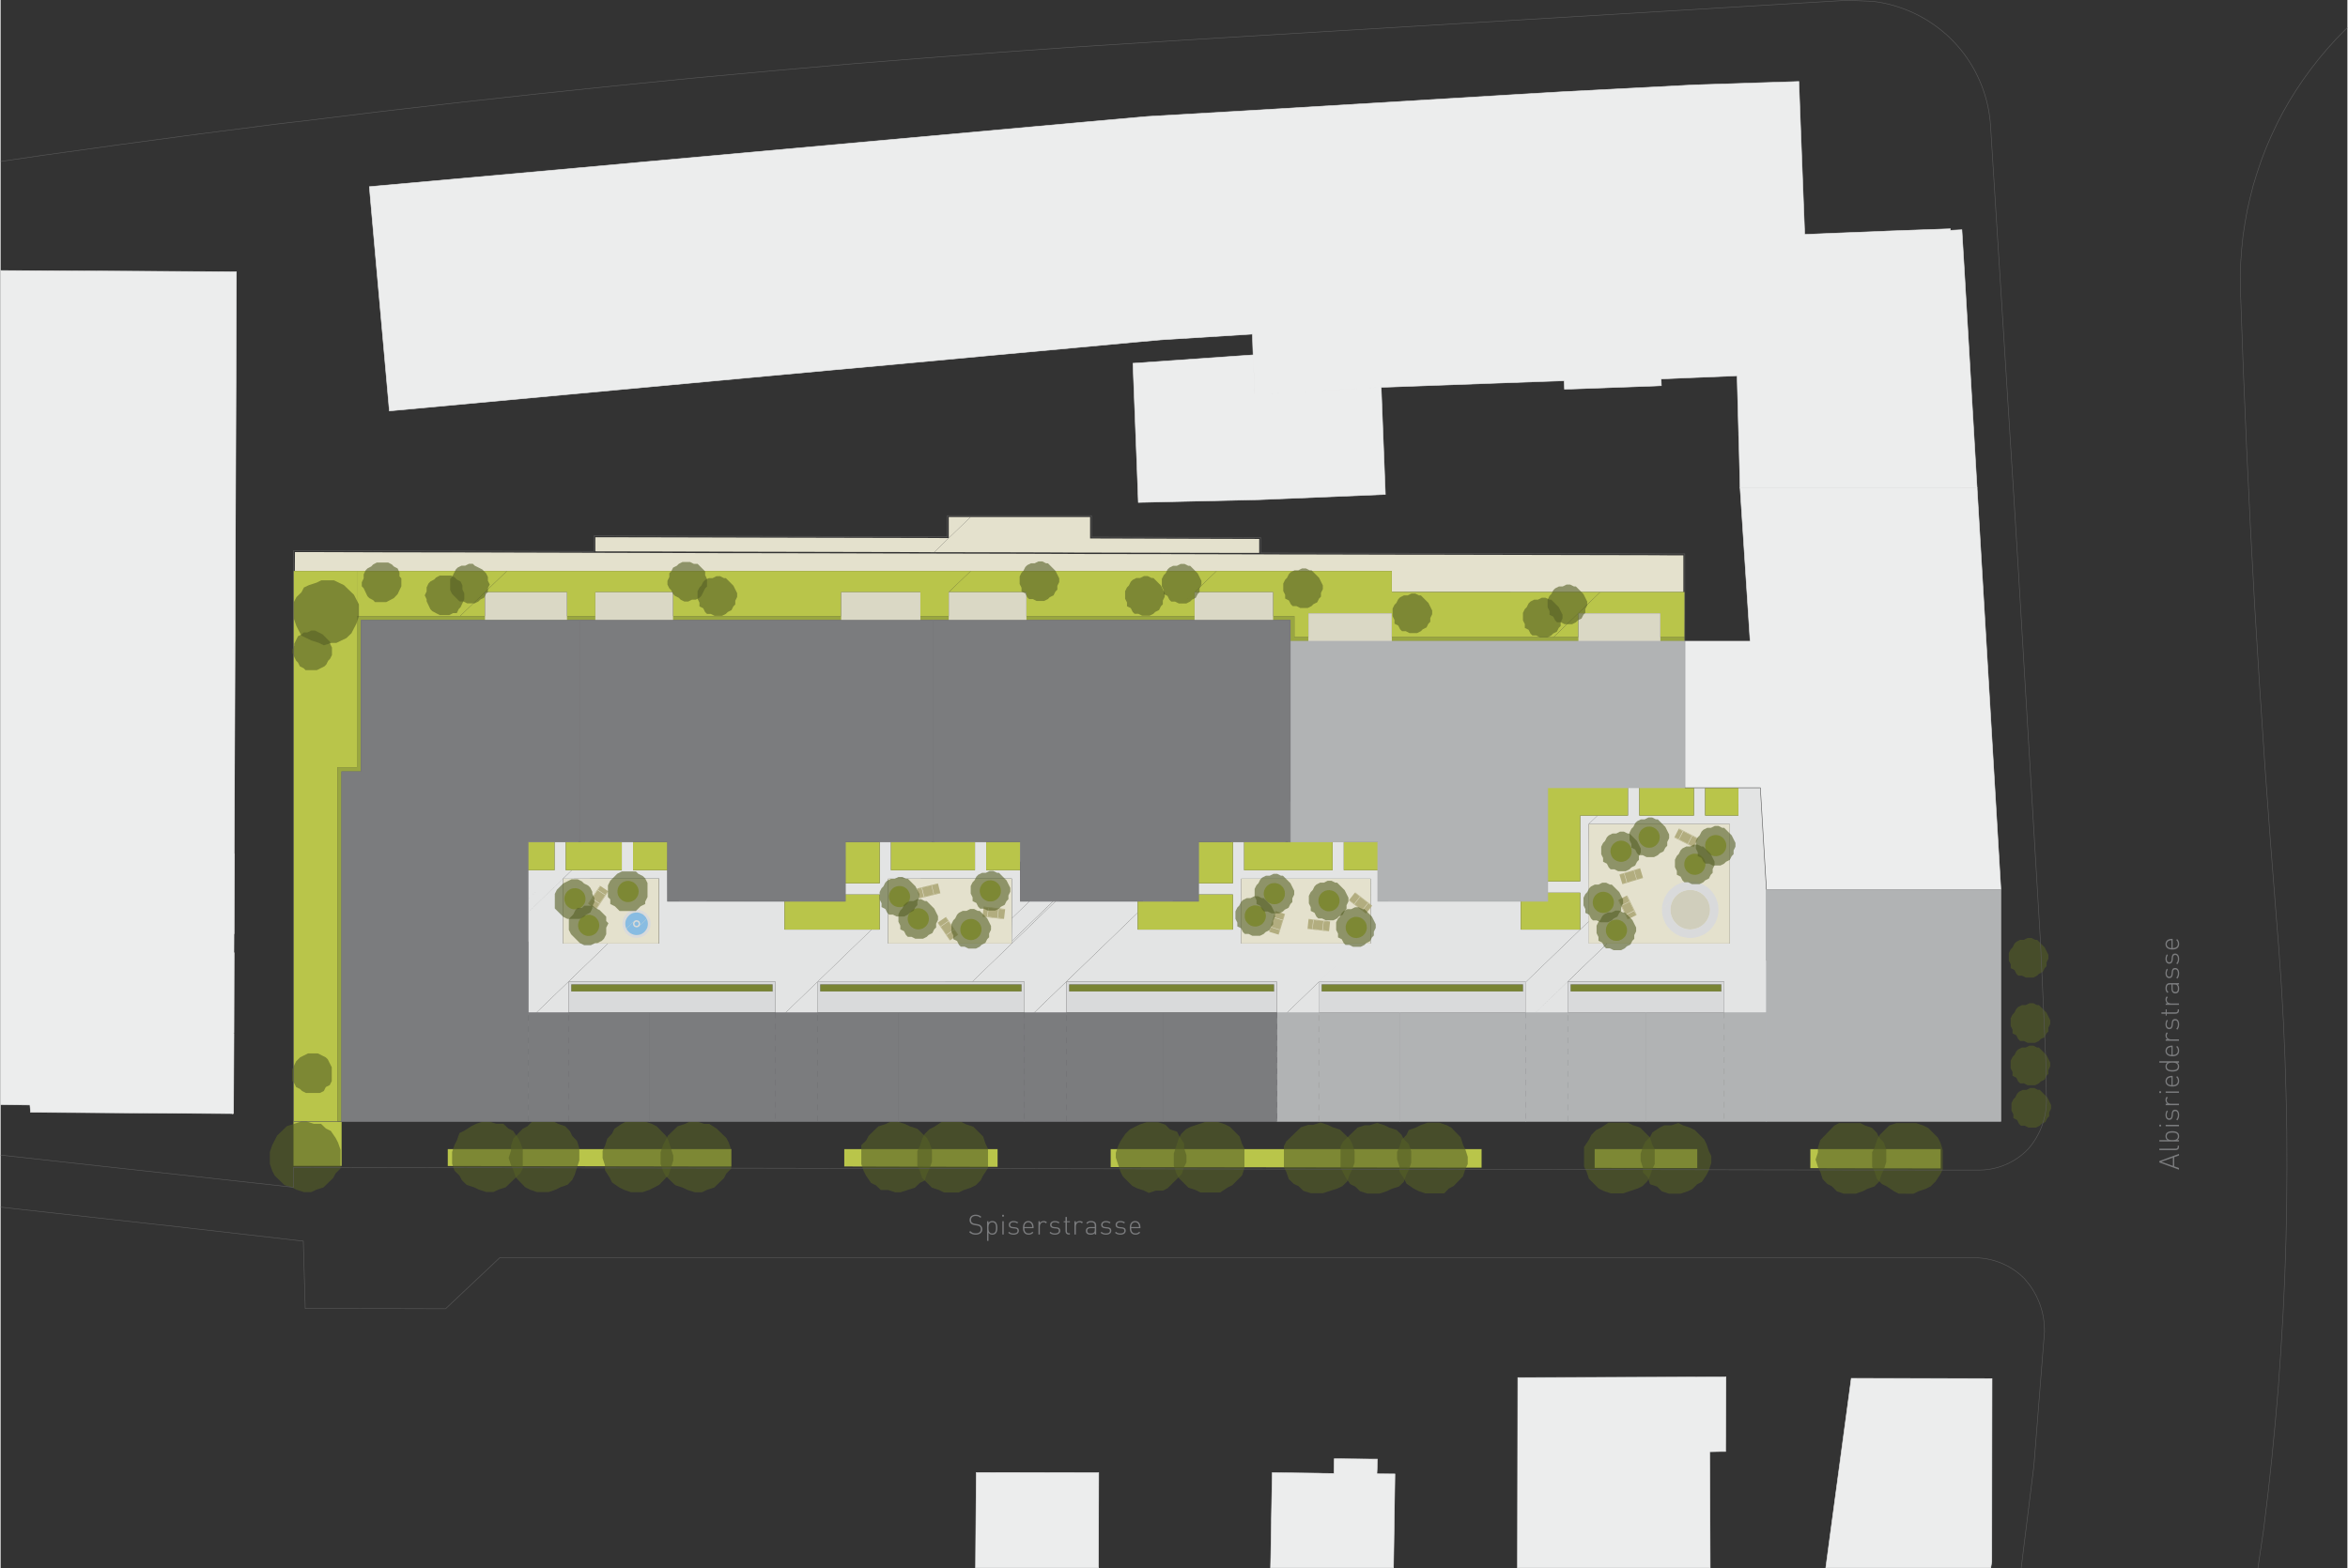 <svg xmlns="http://www.w3.org/2000/svg" viewBox="0 0 1190.835 795.968" width="1190" height="795"><rect x="0" y="0" width="1190.835" height="795.968" fill="#333333" stroke="none"/><defs><style>.cls-1{stroke:#595959;stroke-linecap:round;stroke-linejoin:round}.cls-1,.cls-2,.cls-3,.cls-4,.cls-5,.cls-6{stroke-width:.283px}.cls-1,.cls-2,.cls-6{fill:none}.cls-7{fill:#e3e4e4}.cls-8{fill:#e4e1cd}.cls-9{fill:#99a640}.cls-10{fill:#b9c54a}.cls-11{fill:#b2ad7f}.cls-12{fill:#d0cebc}.cls-13{fill:#dad8c5}.cls-14{fill:#d9dadb}.cls-15{fill:#88bce2}.cls-16,.cls-5{fill:#7b7c7e}.cls-17{fill:#798434}.cls-2{stroke:#707173}.cls-2,.cls-3,.cls-4,.cls-5,.cls-6{stroke-miterlimit:10}.cls-2,.cls-6{stroke-dasharray:0 0 2.835 2.835}.cls-3{fill:#eceded;stroke:#eceded}.cls-4{fill:#b1b3b4;stroke:#b1b3b4}.cls-5{stroke:#7b7c7e}.cls-6{stroke:#9c9e9f}.cls-18{fill:#566025;opacity:.6}</style></defs><g id="Flächen"><g id="Nachbarhäuser"><path class="cls-3" d="M913.339 64.151l2.065 53.685v1.154l3.218-.121 9.839-.425L955 117.41l2.186-.121 32.187-1.154v.79l5.83-.304 1.275 21.134 6.316 108.039.122 1.822H882.67l-.546-21.803-.183-5.162v-.79l-.789-29.15-2.186.122-26.6 1.093-9.778.425.122 3.401-3.826.182-45.305 1.64-.182-4.312-14.271.486-25.446.911-53.139 1.943 2.125 54.354-61.033 2.55-3.097.122-58.908 1.336-2.308.06-.668-17.915-2.065-52.713 60.973-4.252.729 17.977.121 2.064 61.034-3.4.953-.057-61.987 3.457-.182-4.008-.668-16.033-.365-10.567-46.64 2.915-14.15 1.276-30.79 2.854-39.718 3.644-52.41 4.858-32.065 2.915-222.15 20.527-2.49-27.875-7.106-79.496-.547-6.437 7.956-.729 98.686-8.866 34.556-3.158L549.99 61.965l32.005-2.854 50.345-2.915 128.201-7.713 12.146-.729 18.401-1.093 4.555-.243 62.916-3.28.972-.06 52.957-1.7.85 22.773zM546.53 747.485l-51.439-.06-.364 48.401H557.097l.121-48.34H546.53zM698.355 748.093l.121-2.308.122-5.162h-2.673l-11.66-.122-5.708-.06h-1.822l-.06 1.76-.062 5.694-.016.015-5.692-.06-1.822-.061-23.806-.304-.425 23.685v1.822l-.122 5.708-.182 11.54-.06 2.671-.062 2.915H706.796l.729-47.673-9.17-.06zM867.306 698.962l-97.411.304-.183 93.888v2.672h97.776l-.182-51.377-.06-7.52.075-.073 5.875-.12h2.126v-2.065l.06-5.587.122-28.847v-1.336l-4.069.061h-4.13zM926.153 795.826h83.686l.546-3.036.061-56.175.06-36.864-71.418-.121-10.688 79.374-2.247 16.822zM119.658 137.938l-106.034-.546-13.482-.061V560.68l14.757.182.304 3.704 102.634.667v.184l.364-.365.182-40.507-.182-.182.182-.182.121-40.568-.14-.167.04-9.389.1-.1.183-40.507-.136-.135.257-66.06.85-229.317z"/><path class="cls-3" d="M887.771 325.472h-33.158v74.395h38.032l3.386 51.68H1015l-12.085-203.93H882.67l5.101 77.855z"/></g><g id="Fusswegnetz_01"><path class="cls-7" d="M262.738 457.439h-38.32v20.466h14.575v2.49h3.887l23.745-22.956h-3.887z"/><path class="cls-7" d="M286.787 441.71V427.377h-5.708V441.71H266.747l-.061 9.474v4.433l-.06 1.822 16.275-15.73-40.021 38.686h4.675v-2.462l.03-.028h4.708l37.53-36.195h-3.036zM285.39 478.937V446.021l-33.097 31.884h15.364v40.142l40.507-39.11h-22.773z"/><path class="cls-7" d="M267.657 533.837v35.102h20.527v-70.69l-20.527 19.798v15.79zM420.515 471.832h-22.713v-14.333l-39.596-.06v-2.876l.04-.04H367.62V427.257h-29.15V437.337h4.676v1.392l-.005.005h-3.214v3.098l.122 12.084v1.944h4.13v1.558l-.022.02H338.468l-.06-15.607v-.121h-17.49V427.377h-5.709V441.71H289.824l-4.433 4.311 15.364-.06h33.462V478.9l-.038.037h-26.015l-19.98 19.312h105.002v20.71l48.767-47.127h-21.438zM532.501 427.256H517.44v10.081h4.676v1.397l11.903-11.478h-1.518zM520.416 438.734h-1.518v3.158l3.218-3.158h-1.7z"/><path class="cls-7" d="M393.186 568.939h21.317v-20.587l.06-50.042-21.377 20.648v49.981zM546.833 432.114v-4.858H534.02l-15.121 14.636V455.98h3.218v1.458l24.717-23.867v-1.458z"/><path class="cls-7" d="M513.067 477.723l33.766-32.552v-11.6l-33.705 32.552-.06 11.6z"/><path class="cls-7" d="M513.067 478.937l24.292-23.442v-1.154l-24.292 23.382v1.214z"/><path class="cls-7" d="M450.333 478.937V446.048l.027-.027 18.375-.06h44.393v20.162l8.988-8.684H517.44l-.06-15.608v-.121h-17.247V427.377h-5.709V441.71h-42.632V427.377h-5.709V448.33h-17.429v5.709h17.429v17.716l-.08.078h-4.05l-27.389 26.478h15.73l62.794-.06 19.98-19.313h-62.734zM540.578 454.341h6.255v-9.17l-9.474 9.17h3.22z"/><path class="cls-7" d="M577.016 457.5H537.36v-2.005l-44.272 42.754H519.505v20.527l57.511-55.507v-5.77z"/><path class="cls-7" d="M519.505 568.939h21.316v-70.69l-21.316 20.527v50.163zM714.752 427.256h-15.183v10.081l4.616.122v1.457l12.085-11.66h-1.518zM702.849 438.795h-.243l-.182-.061v1.943l1.76-1.761-1.335-.121zM647.645 568.939h21.256l.06-12.51v-8.077l.061-50.042-21.377 20.648v49.981zM808.154 413.956h-6.619V422.397l8.806-8.441h-2.187zM805.968 467.277l-.121-43.058v-5.951l-4.312 4.13v24.96h-16.457v5.769h16.457v18.705l4.433-4.251v-.304z"/><path class="cls-7" d="M801.231 471.832h-29.818v-14.333l-51.803-.06v-2.884l.033-.031h9.866V427.256H716.27l-13.846 13.421v13.847h1.76V457.439h-4.615V441.71h-17.976V427.377h-5.708V441.71h-44.88V427.377h-5.708v20.953h-17.43v5.708h17.43v17.768l-.027.026h-48.254v-8.563l-36.195 34.98H647.645v20.71l41.418-40.022h-59.515V446.048l.027-.027h65.622V478.894l-.045.043h-6.089l-20.041 19.373h104.82v.243l27.693-26.721h-.304z"/><path class="cls-7" d="M920.566 501.104V487.62H896.03V451.244l-2.915-48.159v-.121l-.182-3.097h-11.235v5.89l.06 4.92v3.252l-.028.027h-16.794v-14.09h-5.708v14.09h-27.693V399.624h-5.77V413.956h-15.425l-4.494 4.312H877.448V478.93l-.008.007H815.2l-19.98 19.312h79.373v70.69h21.438v-54.953l.008-.008h26.166v-12.874h-1.64z"/><path class="cls-7" d="M805.968 478.937v-11.356l-32.126 30.972v20.284l41.357-39.9h-9.23zM773.964 568.939H795.219v-70.69l-21.377 20.588.122 50.102z"/></g><path class="cls-9" d="M854.613 325.472H654.447v-10.688H182.878v76.884h-9.838v177.508h-2.125V389.421h9.899V312.72h475.698v10.689h198.04l.061 2.064z" id="Kies"/><g id="Grünflächen_01"><path class="cls-10" d="M785.032 457.5h-13.62V471.831h30.123v-18.705h-16.458v4.329l-.045.043zM432.236 454.038h-3.583v3.453l-.009.008h-30.843v14.333H446.083v-17.794h-13.846zM281.079 427.377h-14.332v14.333h14.332v-14.333zM668.293 427.377h-37.288v14.333H675.885v-14.333h-7.592zM611.39 454.038h-3.523v3.406l-.057.055H577.016v14.333h48.281v-17.794h-13.908zM625.297 427.377h-17.43v20.953h17.43v-20.953zM839.795 413.956h19.434v-14.09h-4.616v-.242H831.536v14.332h8.259zM466.67 427.377h-14.88v14.333h42.634v-14.333H466.67zM446.082 427.377h-17.43v20.952h17.43V427.377zM502.561 441.71h14.818v-14.333h-17.248v14.333h2.43zM684.69 441.71h14.88v-14.333h-17.977v14.333h3.097zM784.956 409.583l.06 20.345v9.049l.061 8.38h16.458v-33.372l.03-.029h24.201v-14.332h-40.689l-.121 9.96zM335.797 427.377h-14.88v14.333h17.491v-14.333h-2.611zM301.666 427.377h-14.879v14.333H315.21v-14.333h-13.544zM867.245 413.956h14.575v-14.09h-16.883v14.09h2.308z"/></g><g id="Grünflächen_02"><path class="cls-8" d="M196.786 280.35l-37.592-.121h-9.839l-.06 9.595H705.946v10.628l113.444.06h34.494v-18.644h-7.955l-7.227-.06-113.201-.243h-11.053l-51.438-.122H654.386l-14.697-.06-46.154-.122-42.936-.06-32.37-.122-103.605-.243-34.616-.06h-8.32l-132.027-.365-42.875-.061zM481.123 273.123l11.053-10.688h-11.053v10.688z"/><path class="cls-8" d="M470.07 273.062l-82.653-.182-46.216-.121-32.004-.061h-7.41v7.166l32.005.06 46.216.122 82.653.183 11.053.06 7.41-7.166-11.053-.06z"/><path class="cls-8" d="M518.23 280.35l16.032.06 11.175.061 85.811.183h7.41v-7.106l-85.812-.243v-10.87h-60.67l-18.462 17.854 44.515.061zM814.592 478.937h62.856v-60.67h-71.601v60.67h8.745zM687.545 446.021h-57.997v32.917h65.648V446.02h-7.651zM319.46 446.021h-34.07v32.916h48.706v-32.916H319.46zM484.464 446.021h-34.13v32.916h62.734v-32.916h-28.604z"/></g><g id="Grünflächen_03"><path class="cls-17" d="M514.343 503.23h3.704v-3.584H415.9v3.583h98.444zM642.483 503.23h3.705v-3.584h-103.97v3.583h100.265zM768.801 503.23h3.705v-3.584H670.358v3.583h98.443zM869.431 503.23h3.705v-3.584H796.677v3.583h72.754zM289.58 503.23H391.73v-3.584H289.58v3.583z"/></g><g id="Grünflächen_04"><path class="cls-10" d="M180.814 312.72h52.349l23.745-22.896h-76.094v22.895z"/><path class="cls-10" d="M245.795 312.72v-12.147l-12.632 12.146h12.632zM287.395 300.573v12.146h14.392v-12.121l.027-.025H341.2v12.146h85.326v-12.121l.026-.025h40.177v12.146h1.762l23.806-22.895H256.908l-11.113 10.75h41.6zM481.123 312.72v-12.147l-12.631 12.146h12.631z"/><path class="cls-10" d="M520.537 300.573v12.146h72.694l23.806-22.895H492.298l-11.175 10.75h39.414zM605.863 312.72v-12.147L593.23 312.72h12.632z"/><path class="cls-10" d="M618.495 300.573h27.207v12.146H656.512v10.689h7.105v-12.139l.008-.007h42.321v12.146h82.047l23.745-22.896h-94.679l-11.113-.06v-10.628H617.038l-11.175 10.75h12.632z"/><path class="cls-10" d="M800.624 323.408v-12.146l-12.632 12.146h12.632zM842.224 311.262v12.146h12.328l.061-11.964v-10.932h-42.875l-11.114 10.75h41.6zM862.812 434.3l-.486-.303-.425-.243-.486-.182-.486-.122-.547-.06-.486-.061h-.971l-.547.182-.486.122-.485.242-.426.183-.546.364-.304.182-.668.79-.243.303-.303.547-.183.425-.182.547-.121.425-.06.546v1.033l.06.486.121.546.182.425.183.486.303.425.243.425.365.365.364.364.425.304.425.303.486.243.425.182.547.122.486.121h.546l.486.061.486-.121.486-.061.546-.182.425-.182.547-.304.364-.182.729-.668.243-.304.425-.547.182-.364.243-.547.122-.425.182-.546.06-.486v-1.032l-.06-.486-.182-.486-.122-.486-.243-.486-.243-.425-.303-.425-.365-.364-.364-.365-.365-.303zM299.723 474.929l.486-.182.486-.182.485-.304.365-.182.79-.668.181-.304.426-.547.182-.364.303-.546.122-.426.121-.546.061-.486.06-.547-.06-.485-.06-.486-.122-.486-.182-.547-.243-.425-.243-.486-.304-.364-.303-.425-.365-.304-.425-.364-.425-.243-.486-.243-.486-.182-.425-.122-.546-.121-.486-.06-.547.06h-.486l-.546.121-.425.122-.547.243-.425.182-.547.425-.243.182-.728.79-.182.303-.365.547-.182.425-.182.486-.061.486-.121.546v1.033l.121.486.06.485.183.486.243.486.243.425.303.425.365.365.364.364.425.304.365.303.486.183.485.242.486.122.486.121h1.032l.547-.06.486-.061zM313.144 451.487l-.121.547v1.032l.121.486.06.486.183.486.243.486.243.425.304.425.364.364.364.364.365.304.425.304.486.182.486.243.485.121.486.122h1.033l.546-.06.486-.062.486-.182.425-.182.547-.304.364-.182.79-.668.182-.304.425-.546.182-.365.304-.546.121-.425.122-.547.06-.486.061-.546-.06-.486-.061-.486-.122-.486-.182-.546-.243-.425-.243-.486-.304-.365-.303-.425-.425-.303-.365-.365-.425-.243-.486-.243-.486-.182-.485-.121-.486-.122-.486-.06-.547.06h-.485l-.547.122-.425.121-.547.243-.425.182-.546.425-.243.183-.73.79-.181.303-.365.546-.182.425-.182.486-.06.486zM292.739 461.447l.547-.182.425-.183.485-.303.365-.182.79-.668.181-.304.426-.547.243-.364.242-.547.122-.425.182-.546v-.486l.06-.547-.06-.485-.06-.486-.122-.486-.182-.547-.182-.425-.243-.486-.365-.364-.303-.425-.365-.304-.425-.364-.425-.243-.425-.243-.486-.182-.486-.122-.546-.121-.486-.06-.547.06h-.486l-.546.121-.425.122-.547.243-.364.182-.547.425-.303.182-.73.79-.181.303-.365.547-.121.425-.243.486-.06.486-.122.546v1.033l.121.486.122.485.182.486.182.486.243.425.303.425.365.365.364.364.425.304.425.303.426.183.485.242.486.122.486.121h1.032l.547-.06.486-.061zM454.341 450.03l-.546.243-.425.182-.547.364-.243.243-.728.729-.183.364-.364.486-.121.425-.243.547-.061.486-.122.485v1.033l.122.486.06.546.244.425.182.486.243.425.303.486.365.364.364.365.425.304.365.242.485.243.486.183.486.121.486.121h.546l.486.061.547-.121.486-.061.486-.182.485-.122.486-.303.365-.243.79-.668.181-.243.425-.547.183-.425.303-.486.122-.486.121-.485.06-.486.062-.547-.061-.486-.06-.546-.122-.486-.182-.486-.243-.425-.243-.486-.304-.425-.304-.364-.364-.365-.425-.303-.425-.243-.425-.304-.547-.121-.425-.183-.547-.06-.485-.061h-.547l-.486.06-.546.122-.425.122zM460.475 464.908l-.06.486-.122.486v1.033l.121.485.122.547.182.425.182.486.304.425.243.425.364.365.365.425.425.243.425.303.486.243.425.182.546.122.425.121h.547l.486.061.547-.121.485-.061.547-.182.425-.122.547-.364.303-.182.79-.668.182-.243.425-.547.243-.425.243-.486.121-.486.182-.546v-.425l.061-.547-.06-.486-.061-.546-.122-.486-.121-.486-.243-.486-.243-.425-.304-.425-.364-.365-.364-.364-.426-.304-.425-.242-.425-.304-.486-.122-.485-.182-.547-.06-.486-.061h-.546l-.486.06-.486.122-.486.121-.546.243-.365.183-.546.364-.304.243-.668.729-.243.364-.304.486-.182.425-.243.546zM501.407 446.872l-.486.121-.485.122-.547.243-.364.182-.547.425-.304.182-.668.729-.243.364-.303.547-.182.425-.243.486-.061.486-.121.546v1.032l.121.486.121.486.183.486.182.486.303.425.243.425.365.364.364.365.425.303.425.304.486.182.425.243.547.122.425.121h1.032l.547-.06.486-.061.546-.182.425-.183.547-.303.304-.183.79-.728.181-.243.426-.547.242-.364.243-.547.122-.425.182-.546v-.486l.06-.547-.06-.486-.06-.546-.122-.425-.122-.547-.243-.425-.242-.486-.304-.364-.365-.425-.364-.304-.425-.364-.425-.243-.425-.243-.486-.182-.486-.122-.546-.121-.486-.061-.547.06h-.486zM493.634 477.054l.546-.242.426-.122.546-.304.364-.242.73-.668.242-.243.425-.547.182-.364.243-.547.122-.425.182-.547.06-.485v-1.033l-.06-.546-.182-.486-.122-.486-.243-.425-.242-.486-.304-.364-.304-.426-.425-.303-.364-.365-.486-.243-.425-.242-.486-.183-.486-.182-.547-.06-.485-.061-.486.06h-.486l-.547.122-.485.121-.486.243-.425.183-.547.425-.304.182-.668.729-.243.364-.303.547-.182.425-.183.485-.121.486-.06.547v1.032l.06.486.121.486.183.486.182.486.303.425.304.425.304.364.364.365.425.303.425.304.486.182.425.182.547.122.486.121.546.061h.486l.486-.06.486-.062zM645.52 448.268l-.486.122-.486.121-.547.243-.364.183-.547.425-.303.182-.668.729-.243.364-.304.547-.182.425-.243.485-.06.486-.122.547v1.032l.121.486.122.486.182.486.182.486.304.425.243.425.364.364.364.365.426.303.425.304.485.182.426.243.546.121.486.061.486.061h.486l.546-.06.486-.062.547-.182.425-.182.546-.304.304-.182.79-.728.242-.243.365-.547.243-.364.243-.547.121-.425.182-.547v-.485l.061-.547-.06-.486v-.546l-.183-.426-.121-.546-.243-.425-.243-.486-.304-.364-.364-.426-.365-.303-.364-.365-.486-.242-.425-.243-.486-.183-.486-.121-.546-.122-.486-.06-.547.06h-.485zM641.633 462.904l-.243-.485-.243-.426-.304-.425-.303-.364-.425-.364-.365-.304-.486-.304-.425-.243-.486-.182-.485-.121-.486-.061-.486-.06h-1.033l-.546.181-.486.122-.486.243-.425.182-.546.364-.243.183-.73.79-.242.303-.304.546-.182.425-.182.547-.121.425-.061.547v1.032l.06.486.122.546.182.426.182.485.304.426.304.425.364.364.304.364.425.304.425.304.486.243.486.182.485.121.486.122h.547l.486.06.546-.121.425-.06.547-.183.425-.182.547-.304.364-.182.729-.668.243-.304.425-.546.182-.365.243-.546.182-.425.121-.547.061-.486.06-.546-.06-.486-.06-.486-.183-.486-.121-.486zM673.273 451.852l-.546.182-.486.06-.486.243-.425.243-.547.365-.303.182-.668.79-.243.303-.304.547-.182.425-.182.546-.122.425-.06.547v1.032l.06.486.122.486.182.486.182.486.304.425.243.425.364.364.364.365.425.303.426.304.485.182.425.243.547.122.486.121h1.032l.486-.06.486-.061.547-.183.425-.182.546-.303.365-.183.728-.668.243-.303.425-.547.183-.364.243-.547.121-.425.182-.547.06-.485v-1.033l-.06-.486-.182-.485-.121-.486-.243-.486-.243-.425-.304-.425-.364-.425-.365-.304-.364-.365-.486-.242-.425-.243-.486-.183-.486-.121-.546-.06-.486-.122-.486.06h-.486zM812.466 452.702l-.546.121-.425.122-.547.243-.425.182-.547.425-.242.182-.73.729-.181.364-.365.547-.182.425-.182.486-.061.486-.121.546v1.033l.121.485.06.486.183.486.243.486.243.425.303.425.365.365.364.364.365.304.425.303.486.182.485.243.486.122.486.06.547.061h.486l.546-.06.486-.061.486-.182.425-.183.546-.303.365-.182.79-.73.181-.242.426-.547.182-.364.303-.547.122-.425.121-.546.061-.486.06-.547-.06-.486-.06-.546-.122-.425-.182-.547-.243-.425-.243-.486-.304-.364-.303-.425-.425-.304-.365-.364-.425-.243-.486-.243-.486-.182-.486-.122-.485-.121-.486-.061-.547.06h-.486zM823.58 437.276l.547-.182.425-.121.546-.304.304-.243.79-.668.242-.243.365-.546.243-.426.242-.485.122-.486.182-.486v-.486l.06-.546-.06-.486-.06-.547-.122-.486-.122-.486-.242-.425-.243-.485-.304-.365-.364-.425-.365-.364-.425-.304-.425-.243-.425-.243-.486-.182-.486-.182-.546-.06-.486-.062h-.547l-.486.061-.485.122-.486.121-.547.243-.364.182-.547.425-.303.182-.668.73-.243.364-.304.485-.182.425-.243.547-.06.486-.122.546v.972l.121.486.122.547.182.485.182.486.304.425.243.425.364.365.364.364.425.304.426.243.485.243.425.182.547.121.486.122.486.06h.486l.546-.06.486-.122zM868.945 424.037l-.425.122-.546.243-.426.182-.546.364-.243.243-.729.729-.182.364-.364.486-.182.425-.183.547-.06.486-.122.485v1.033l.122.486.06.546.243.425.182.486.243.425.304.425.364.365.365.425.425.243.364.303.486.243.486.183.486.121.486.121h.546l.486.061.547-.121.485-.061.486-.182.486-.122.486-.364.364-.182.79-.668.182-.304.425-.486.182-.425.304-.486.121-.486.122-.546.06-.425.061-.547-.06-.486-.061-.546-.122-.486-.182-.486-.243-.486-.243-.425-.303-.425-.304-.364-.364-.365-.425-.303-.426-.243-.425-.304-.546-.121-.425-.183-.547-.06-.486-.061h-.546l-.486.06-.547.122zM835.726 419.604l-.547.121-.425.122-.546.243-.365.182-.607.425-.243.182-.729.729-.182.364-.364.547-.122.425-.243.486-.06.486-.122.546v1.033l.122.486.06.485.243.486.183.486.242.425.304.425.364.365.365.364.425.304.425.303.425.183.486.242.486.122.486.06.546.061h.486l.547-.06.486-.061.546-.182.425-.182.486-.304.364-.182.79-.729.182-.243.425-.547.182-.364.304-.546.121-.426.122-.546.06-.486.061-.547-.06-.485-.061-.547-.122-.425-.182-.547-.182-.425-.243-.486-.364-.364-.304-.425-.364-.304-.425-.364-.425-.243-.426-.243-.546-.182-.425-.182-.547-.061-.486-.06-.546.06h-.486zM686.087 465.698l-.486.243-.425.182-.546.364-.304.243-.668.73-.243.303-.304.546-.182.425-.182.547-.121.425-.122.547.06.486v.546l.062.486.121.547.182.425.182.486.304.425.243.425.364.364.365.364.425.304.425.304.486.243.425.182.546.121.486.122h.486l.486.06.547-.12.485-.062.547-.182.425-.182.547-.304.364-.182.729-.668.243-.304.425-.546.182-.365.243-.546.121-.425.183-.547.06-.486v-.485l-.06-.547v-.486l-.183-.486-.121-.486-.243-.485-.243-.425-.303-.426-.365-.364-.364-.364-.365-.304-.486-.304-.425-.243-.485-.121-.486-.182-.547-.06-.486-.062h-.971l-.547.183-.486.121zM819.147 466.852l-.547.121-.486.122-.486.243-.425.182-.546.425-.304.182-.668.729-.243.364-.304.547-.182.425-.182.486-.121.486-.061.546v1.033l.06.486.122.485.182.486.182.486.304.425.243.425.364.365.365.364.425.304.425.303.486.182.425.243.547.122.485.06.547.061h.486l.486-.06.485-.061.547-.243.425-.122.547-.303.364-.243.729-.668.243-.243.425-.547.182-.364.243-.547.121-.425.183-.546.06-.486v-1.032l-.06-.547-.183-.486-.121-.486-.243-.425-.243-.486-.303-.364-.365-.425-.364-.304-.365-.364-.485-.243-.426-.243-.485-.182-.486-.182-.547-.061-.486-.06-.485.06h-.486z"/></g><g id="Grünflächen_05"><path class="cls-10" d="M170.915 389.421h9.899v-99.597h-32.187v301.95h24.413v-22.598h-2.125V389.421zM643.698 592.502h9.534l88.545.182h9.716v-9.413H563.291v9.11l80.407.121zM496.61 592.26h9.291v-8.989h-77.795v8.806l68.504.182zM974.373 593.049h10.08v-9.778H918.32v9.656l56.054.122zM851.03 592.867h9.899v-9.596h-52.046v9.535l42.147.06zM361.667 592.077h9.05v-8.806H226.907v8.563l134.76.243z"/></g><path class="cls-12" d="M856.192 451.79l-.79.122-.728.182-.79.243-.668.243-.729.425-.607.304-.79.607-.425.365-1.093 1.093-.303.486-.547.79-.303.607-.365.728-.243.729-.243.729-.121.729-.122.789V462.54l.122.729.121.79.243.728.243.729.365.668.303.729.425.607.486.607.547.547.486.546.668.486.607.486.668.364.668.365.729.243.728.243.73.182.789.121.79.061h.728l.79-.121.728-.061.79-.243.668-.182.79-.304.607-.304.789-.485.547-.365 1.153-1.032.304-.365.668-.79.304-.606.425-.73.304-.667.303-.79.182-.668.183-.79.06-.728.061-.79-.06-.789-.061-.79-.183-.728-.182-.729-.303-.729-.304-.728-.365-.669-.425-.607-.485-.607-.486-.607-.547-.486-.607-.547-.668-.425-.607-.425-.73-.304-.667-.303-.79-.183-.728-.242-.79-.061-.729-.06h-.79l-.728.06z" id="Sandkasten"/><g id="Ortbeton"><path class="cls-14" d="M892.994 402.235l.061.06.06-.06v-.06h-.12v.06zM855.463 447.54l-1.64.303-.182.061-1.579.486-.182.121-1.457.668-.183.122-1.396.91-.276.258-1.121.897-1.275 1.336v.121l-1.033 1.397-.06.121-.79 1.519-.06.121-.608 1.58v.12l-.425 1.701v.122l-.182 1.7v.425l14.757-14.21h-.486l-1.64.06-.182.06z"/><path class="cls-14" d="M851.334 453.734l1.275-.85 1.397-.607.486-.122.971-.303 1.58-.122h.06l1.457.06.73.122.789.182 1.093.365.303.121 1.397.73v.06l1.215.91.182.244.85.85.365.546.546.73.425.85.243.546.365 1.275.06.183.243 1.518V462.54l-.182 1.215-.06.303-.486 1.458-.669 1.397-.91 1.275-.923.976-.143.14-.331.22-.911.668-.79.425-.546.304-1.458.486-1.154.243-.364.06-1.518.061-.425-.06-1.093-.122-.911-.243-.547-.182-1.275-.547-.122-.06-1.336-.85-.121-.122-.972-.911-.304-.365-.668-.85-.425-.668-.364-.607-.425-1.093-.183-.365-.303-1.518v-.06l-.122-1.458.061-.729.06-.79.365-1.518.122-.364.425-1.032.79-1.337 1.032-1.153-7.166 6.862v.243l.06.547V463.208l.182 1.032.122.608.121.546.365 1.215v.06l.607 1.276.121.364.547.911.425.668.425.608.668.79.365.364.971.971.122.061 1.215.91.12.122 1.155.668.425.243.85.365.85.364.426.06 1.153.304.183.061.85.122.79.121h.181l.365.06h1.518l.122-.06 1.7-.182.121-.06 1.64-.365.182-.122 1.519-.607.182-.06 1.457-.79.183-.122 1.275-.971 1.336-1.276.06-.06 1.094-1.397.06-.06.911-1.458.061-.122.668-1.579.06-.121.487-1.64.06-.122.243-1.7v-.121l.061-1.215v-.486l-.06-.668-.061-.91v-.244l-.182-.85-.243-.972-.122-.243-.425-1.336-.06-.121-.608-1.154-.243-.486-.547-.79-.485-.728-.425-.486-.79-.91-.243-.183-1.154-1.032-1.275-.79-.304-.182-.971-.486-.668-.364-.608-.183-1.093-.364-.121-.06-1.094-.183-.607-.121-.364-.061h-.668l-.425-.06h-.061l-7.591 7.348 1.154-1.033zM519.505 501.832l-2.187 2.126.73-.729H415.898V499.704l.061-.058h102.087v3.583l1.458-1.397v-3.583H414.503v15.729H519.505V501.832zM647.645 501.832l-2.186 2.126.729-.729h-103.97V499.704l.06-.058h103.909v3.583l1.458-1.397v-3.583H540.821v15.729H647.645V501.832zM773.964 501.832l-2.187 2.126.729-.729H670.358v-3.583H772.506v3.583l1.458-1.397v-3.583H668.9v15.729h105.063V501.832zM798.134 498.25h-2.915v15.728h79.374V501.832l-2.186 2.126.729-.729h-76.46v-3.583h76.459v3.583l1.458-1.397v-3.583h-76.459zM393.186 501.832L391 503.958l.729-.729H289.58V499.704l.06-.058H391.73v3.583l1.457-1.397v-3.583H288.184v15.729H393.186V501.832zM320.007 463.815h.06l.911-.425.972-.182h.06l1.094-.06.304.06.728.122.608.182.364.182.729.425.182.06.79.73.668.789.121.182.425.79.121.425.183.546.06.73.061.363-.06 1.033v.06l-.244.972-.425.911-.06.061-.608.85 2.733-2.611.061-.304v-1.336l-.121-.91-.061-.304-.182-.608-.243-.607-.183-.304-.425-.79-.121-.12-.668-.85-.79-.669-.121-.121-.729-.426-.364-.242-.547-.183-.607-.243-.304-.06-.91-.182h-1.276l-.364.06-.85.122-1.215.425-1.093.607-.972.79-.79.91-.668 1.094-.425 1.154-.182.85 3.51-3.373.863-.575z"/><path class="cls-14" d="M324.44 475.84l1.215-.425 1.093-.608.971-.789.79-.91.668-1.094.425-1.154.182-.85-3.51 3.372-.862.575h-.061l-.911.425-.972.183h-.06l-1.033.06-.364-.06-.729-.122-.607-.182-.365-.182-.728-.425-.183-.061-.79-.729-.667-.79-.122-.182-.425-.789-.121-.425-.182-.547-.061-.728-.06-.365.06-1.032v-.061l.243-.972.425-.91.06-.061.608-.85-2.733 2.61-.06.304v1.337l.12.91.062.304.182.607.243.608.182.303.425.79.121.121.669.85.789.669.121.121.73.425.364.243.546.182.607.243.304.06.911.183h1.275l.365-.06.85-.122z"/><path class="cls-14" d="M321.89 467.277l-.304.182-.243.243-.182.304-.122.303-.121.304v.486l2.064-2.004h-.485l-.304.06-.304.122zM322.193 467.945l.182-.06.066-.061H322.982l.183.06.06.061.122.06.121.122.122.182.06.122.061.06.061.183v.364l-.06.182-.061.183-.122.182.972-.911v-.061l-.061-.06v-.122l-.06-.182v-.061l-.061-.06-.061-.183-.06-.06-.062-.061-.121-.183-.182-.121-.061-.122h-.06l-.183-.121h-.06l-.061-.06-.183-.061h-.181l-.062-.061-.971.971.182-.121z"/><path class="cls-14" d="M323.225 469.828l-.182.06-.066.061H322.436l-.182-.06-.061-.061-.122-.061-.121-.122-.121-.182-.061-.121-.06-.06-.062-.183v-.365l.061-.182.06-.182.122-.182-.971.91v.062l.06.06v.121l.061.183v.06l.06.061.062.183.06.06.061.061.122.182.182.122.06.121h.061l.182.122h.061l.06.06.183.061h.182l.06.06.973-.97-.183.12zM322.618 470.678h.304l.303-.06.304-.122.304-.183.243-.242.182-.304.121-.304.122-.303v-.486l-2.065 2.004h.182z"/></g><g id="Sitzplätze"><path class="cls-13" d="M579.688 457.5h15.122v-3.453l.01-.01h13.047v-26.66l-28.179-.06V457.499zM833.297 399.502h21.316v-20.587h-29.515v20.587h8.199zM827.406 325.594h14.818v-14.332h-41.6v14.332h26.782zM326.323 314.905H341.2v-14.332h-39.414v14.332h24.536zM245.795 314.784H287.395v-14.21h-41.6v14.21zM505.658 314.905h14.88v-14.332h-39.415v14.332h24.535zM451.852 314.905h14.878v-14.332h-40.203v14.332h25.325zM691.067 325.594h14.879v-14.332h-42.329v14.332h27.45zM630.823 314.905h14.879v-14.332h-39.839v14.332h24.96zM467.156 406.972h-21.074v20.405l5.223-.06 21.134-.061v-20.284h-5.283zM415.717 457.439v-3.34l-3.461 3.34h3.461z"/><path class="cls-13" d="M428.592 441.649l.06-11.357v-2.915h-28.178V457.5l11.782-.06 16.336-15.79z"/><path class="cls-13" d="M419.118 454.099h9.474v-12.45l-12.875 12.45h3.401zM315.634 406.972H294.5v20.405h26.418v-20.405h-5.284zM287.88 406.972h-21.194l.06 20.405h26.479v-20.405h-5.344zM630.884 427.256h21.134V406.91H624.446v20.345h6.438zM479.059 427.317l21.073.06v-20.405H473.714v20.284l5.345.06zM660.58 427.256h21.135V406.91H653.414l-.121 20.345h7.288z"/></g><g id="Möblierung"><path class="cls-11" d="M822.608 443.774l-.668.243-.425.122 1.336 4.372.425-.121.668-.182.668-.243.486-.122-1.275-4.372-.486.121-.729.182zM830.989 441.285l-.668.182-.668.243-.729.182 1.336 4.372.668-.182.73-.182.667-.243.668-.182.364-.122-1.336-4.372-.303.06-.729.244zM665.56 466.913l-.728-.122-.73-.06-.424-.061-.486 4.615h.425l.729.122.668.06.546.061.486-4.555-.486-.06zM672.848 467.702l-.729-.06-.728-.061-.486 4.554.668.061.728.06.73.122.728.061.364.06.486-4.615h-.364l-.729-.121-.668-.06zM648.252 474.322l.122-.425.243-.668.182-.669.182-.485-4.372-1.397-.183.486-.182.728-.243.668-.121.426 4.372 1.336zM650.985 465.577l.243-.73.182-.667.122-.304-4.373-1.397-.121.365-.243.668-.182.668-.243.728-.182.669 4.372 1.336.243-.668.182-.668zM695.5 459.625l-.607-.425-.546-.425-.426-.304-2.793 3.583.364.304.608.486.546.425.364.243 2.794-3.583-.304-.304zM689.124 454.706l-.547-.486-.546-.425-.608-.425-.243-.243-2.854 3.644.304.182.546.486.547.425.607.425.547.486 2.854-3.644-.607-.425zM476.326 469.16l.425.546.303.425 3.766-2.611-.304-.425-.364-.547-.425-.607-.243-.364-3.766 2.61.243.365.365.608zM485.07 473.714l-.363-.546-.426-.608-.425-.607-3.765 2.612.425.607.364.546.426.608.425.607.182.304 3.765-2.612-.182-.303-.425-.608zM466.548 455.678l.729-.183.668-.182.486-.121-1.093-4.434-.486.122-.668.121-.729.183-.425.121 1.093 4.433.425-.06zM475.718 448.694l-.364.06-.668.183-.729.182-.668.182-.728.121 1.093 4.494.728-.182.668-.182.73-.182.667-.122.365-.121-1.094-4.433zM307.557 453.248l.425-.607.182-.364-3.765-2.551-.243.364-.425.608-.364.546-.304.425 3.826 2.551.243-.364.425-.608zM302.699 460.475l.364-.546.425-.608.364-.607-3.765-2.55-.425.607-.425.546-.364.608-.425.607-.183.303 3.826 2.551.183-.304.425-.607zM850.423 425.373l.668.365.425.182 2.065-4.07-.425-.242-.608-.304-.668-.303-.364-.243-2.126 4.13.425.182.608.303zM860.322 425.252l-.668-.304-.608-.364-.668-.304-2.065 4.13.668.303.608.304.668.364.607.304.365.182 2.064-4.13-.303-.12-.668-.365zM829.47 463.512l-.364-.668-.182-.425-4.13 2.004.183.425.364.668.304.607.182.425 4.13-2.004-.183-.425-.303-.607zM826.252 456.892l-.364-.607-.304-.668-.304-.608-.182-.364-4.069 2.065.122.304.303.607.304.668.364.668.304.607 4.13-2.004-.304-.668zM499.464 465.151l.668.061.486.06.546-4.554-.485-.06-.73-.061-.728-.061-.425-.06-.486 4.554.425.06.729.061zM506.69 465.94l.73.122.728.061.668.06.365.062.546-4.555-.364-.06-.729-.062-.729-.06-.668-.122-.728-.06-.486 4.554.668.06zM826.677 447.358l.729-.183.668-.243.668-.182.729-.182.607-.243-1.336-4.372-.607.182-.73.243-.667.182-.668.182-.668.243-.729.182-.668.243 1.336 4.373.668-.183.668-.242zM666.471 471.65l.73.06.667.061.729.06.729.122.728.06.608.062.546-4.555-.668-.06-.728-.062-.668-.121-.73-.06-.728-.061-.729-.122-.668-.06-.546 4.554.728.122zM649.467 470.496l.182-.668.243-.73.182-.667.243-.668.182-.607-4.372-1.397-.182.607-.243.729-.182.668-.243.668-.183.668-.242.729-.183.668 4.373 1.336.182-.668.243-.668zM693.193 457.864l-.547-.425-.546-.425-.608-.486-.546-.425-.547-.425-.547-.426-2.793 3.644.486.365.607.485.547.426.546.425.547.425.607.486.547.425 2.854-3.644-.607-.425zM477.54 470.92l.425.547.426.608.425.607.364.607.425.547.365.546 3.765-2.611-.365-.547-.364-.546-.425-.607-.425-.608-.425-.546-.365-.608-.425-.607-3.765 2.611.364.608zM470.07 454.827l.669-.182.728-.182.668-.182.668-.182.668-.122-1.093-4.494-.668.182-.668.182-.728.183-.669.121-.668.182-.728.182-.668.183 1.093 4.433.668-.182.729-.122zM302.152 453.066l-.425.607-.364.547-.426.607-.425.608-.303.546 3.765 2.55.364-.546.425-.607.365-.547.425-.607.425-.607.364-.608.426-.607-3.826-2.55-.426.607-.364.607zM852.366 426.345l.607.364.668.304.608.304.668.364.668.304.546.303 2.065-4.069-.547-.303-.668-.365-.607-.303-.668-.304-.607-.364-.668-.304-.608-.304-2.125 4.07.668.303zM822.79 460.354l.304.668.364.607.304.668.304.607.303.668.304.668 4.13-2.064-.304-.608-.304-.668-.303-.607-.365-.668-.303-.668-.304-.607-.304-.608-4.13 2.004.305.608zM501.59 465.394l.667.061.73.122.728.06.729.061.668.06.668.122.486-4.555-.608-.121-.728-.06-.73-.062-.667-.12-.729-.062-.729-.06-.729-.122-.485 4.616.728.06zM822.912 448.815l10.506-3.158-.06-.243-10.507 3.158.061.243zM821.515 444.078l10.506-3.158-.06-.243-10.507 3.158.061.243zM663.131 471.528l10.932 1.215v-.183l-10.871-1.214-.06.182zM663.678 466.609l10.931 1.215v-.183l-10.87-1.214-.061.182zM651.593 463.876l-3.28 10.446.243.06 3.219-10.445-.182-.06zM643.82 472.925l3.278-10.446-.242-.06-3.219 10.445.182.06zM695.865 459.868l.121-.182-8.623-6.741-.122.121 8.624 6.802zM684.265 456.831l-.121.183 8.684 6.74.122-.182-8.685-6.74zM475.658 468.249l-.182.121 6.194 8.988.182-.121-6.194-8.988zM479.544 465.516l6.195 9.049.182-.122-6.194-9.049-.183.122zM466.245 456.042l10.627-2.611-.06-.243-10.628 2.672.06.182zM465.03 451.244l10.688-2.611-.06-.243L464.969 451l.06.243z"/><path class="cls-11" transform="rotate(-56.31 305.28 456.953)" d="M299.806 456.843h10.948v.219h-10.948z"/><path class="cls-11" d="M304.156 449.544l-6.134 9.11.183.12 6.133-9.109-.182-.121zM849.269 425.13l9.777 4.98.122-.182-9.778-4.98-.121.182zM851.516 420.697l9.777 4.98.122-.182-9.778-4.98-.121.182zM830.017 464.483l.183-.121-4.798-9.838-.243.121 4.858 9.838zM820.908 456.71l-.182.121 4.858 9.839.182-.122-4.858-9.838zM509.18 466.305l-10.87-1.214-.06.243 10.93 1.214v-.243zM509.727 461.386l-10.87-1.214-.061.242 10.931 1.215v-.243z"/></g><g id="Brunnen"><path class="cls-15" d="M322.01 463.208l-1.032.182-.971.425-.911.608-.729.728-.607.85-.486.972-.243 1.033-.06 1.032.12 1.093.304.972.183.243 4.018-3.893.293-.176.304-.121.304-.061h.303l.243.06h.122l.303.122.304.121.243.243.182.243.182.304.061.304.06.182v.486l-.12.303-.122.304-.182.304 3.765-3.644v-.061l-.06-.121-.122-.183-.061-.182-.121-.182-.061-.06-.182-.244-.183-.243-.243-.243-.242-.242-.243-.183-.183-.182-.121-.121-.122-.061-.182-.121-.182-.061-.121-.06-.061-.062-.243-.121-.972-.364-1.032-.183-1.093.061z"/><path class="cls-15" d="M323.53 470.496l-.305.121-.303.06h-.304l-.182-.06h-.182l-.304-.121-.304-.122-.242-.243-.183-.243-.182-.303-.06-.304-.061-.121V468.613l.121-.304.122-.303.182-.304-3.765 3.644v.06l.06.122.122.182.06.182.122.183.06.06.183.243.182.243.243.243.243.243.243.182.182.182.121.122.122.06.182.122.182.06.122.062.06.06.243.122.972.364 1.093.182 1.033-.06 1.032-.183.972-.425.91-.607.73-.729.607-.85.485-.972.243-1.032.061-1.033-.121-1.093-.304-.971-.182-.243-4.019 3.893-.293.176z"/><path class="cls-15" d="M323.165 469.888l.121-.06.243-.243.06-.122.062-.06.06-.122v-.06l.061-.122v-.425l-.06-.122v-.06l-.061-.122-.061-.06-.06-.061-.062-.122-.06-.06-.061-.061-.122-.061-.06-.06h-.122l-.06-.061H322.435l-.073.066-.11.055h-.06l-.122.121h-.06l-.122.182-.06.061-.061.061-.06.122-.062.121v.486l.061.121v.061l.06.122.062.06.06.122.061.06.06.061.061.06.122.062.06.06h.122l.122.061h.485l.122-.06h.06z"/></g><g id="Bäume_01"><path class="cls-18" d="M315.039 570.493l-3.585 2.474-1.197 2.473-2.39 2.473-1.197 3.71-1.195 2.474v3.71l1.195 3.71v2.473l2.393 3.71 1.194 2.474 3.587 2.473 2.391 1.237 3.585 1.236h5.978l3.585-1.236 2.391-1.237 2.39-1.236 2.392-2.474 2.393-2.473 1.194-3.71 1.197-3.71v-2.474l-1.197-3.71-1.194-3.71-1.197-2.474-2.39-2.473-2.391-2.473-2.391-1.237-3.587-1.237h-9.564l-2.39 1.237zM607.676 570.675l-3.711 1.237-2.474 1.236-2.473 2.474-1.235 2.473-1.238 3.71-1.236 3.71v6.184l1.236 3.71 1.238 2.474 2.473 2.473 2.473 2.473 3.712 1.237 2.473 1.237h9.893l3.709-2.474 2.473-1.237 2.473-2.473 2.474-2.473 1.238-3.71v-9.894l-1.238-2.473-1.236-3.71-2.473-2.474-2.473-2.473-2.474-1.237-3.71-1.237h-6.183l-3.711 1.237zM666.02 570.968h-2.472l-3.71 1.195-2.472 2.391-2.474 2.391-2.473 2.391-1.238 2.391v10.76l1.238 2.39 1.235 3.587 2.474 2.39 2.473 1.196 2.473 2.391 3.711 1.196H670.97l3.709-1.196 3.71-1.195 2.474-1.196 2.473-2.39 1.236-3.587 1.238-2.391 1.235-3.587v-5.976l-1.235-3.587-1.238-2.391-2.473-2.391-2.474-2.391-3.708-1.196-2.474-1.195-3.71-1.196-3.712 1.196z"/><path class="cls-18" d="M694.746 571.15h-2.473l-3.709 1.196-2.473 2.39-2.473 2.392-2.474 2.39-1.238 2.392v10.759l1.238 2.39 1.236 2.392 2.473 3.586 2.473 1.195 2.474 2.391 3.71 1.196H699.696l3.709-1.196 2.473-1.195 3.712-1.196 2.473-2.39 1.235-3.587 1.238-2.391 1.236-3.586V584.3l-1.236-3.587-2.473-2.391-1.238-2.39-2.473-2.392-3.71-1.195-2.472-1.196-3.712-1.195-3.71 1.195zM812.15 572.337l-2.474 1.236-2.473 2.474-1.238 2.473-2.473 3.71v9.894l1.238 2.473 1.235 3.71 2.473 2.474 2.474 2.473 2.476 1.237 3.708 1.237H823.281l3.709-1.237 3.71-1.237 2.474-1.236 2.473-2.474 1.236-2.473 1.238-3.71 1.235-2.474v-7.42l-1.235-2.473-1.238-3.71-2.474-2.474-2.473-2.473-3.709-1.237-2.473-1.236h-9.893l-3.711 2.473z"/><path class="cls-18" d="M847.73 571.21h-3.588l-2.391 1.197-3.588 2.39-1.194 2.391-2.391 2.391-1.197 2.391-1.194 3.587v3.586l1.194 3.586v2.391l2.391 2.391 1.197 3.587 3.585 1.195 2.39 2.391 3.589 1.196h5.978l3.585-1.196 2.391-1.195 2.391-2.391 2.391-1.196 2.391-3.586 1.197-2.39 1.194-3.588v-3.586l-1.194-2.39-1.197-3.587-1.194-2.391-2.391-2.391-2.391-2.391-2.391-1.195-3.588-1.196-2.39-1.196-3.586 1.196zM241.476 570.36l-2.475 1.196-3.709 2.391-2.473 1.196-1.238 3.586-1.236 2.391-1.238 3.586v5.977l1.238 3.587 2.474 2.391 1.235 2.391 2.473 2.39 3.712 1.197 2.473 1.195 3.711 1.195h3.709l2.473-1.195 3.711-1.195 2.474-2.392 2.473-2.39 2.473-2.391 1.236-2.392V583.511l-1.236-3.586-1.238-2.392-2.473-3.586-2.473-1.195-2.474-2.391h-3.708l-3.712-1.196h-2.473l-3.709 1.196zM577.84 570.847l-2.39 1.195-2.391 1.196-2.391 2.39-2.391 3.587-1.197 2.39-1.194 3.587v2.391l1.194 3.587 1.197 3.586 1.194 2.391 2.391 2.39 2.39 2.392 2.392 1.195 3.587 1.196 2.391 1.195 3.588-1.195h3.585l2.391-1.196 2.391-2.39 2.391-2.392 2.391-2.39 1.197-3.587 1.194-2.39v-3.587l-1.194-3.587v-2.39l-2.391-3.587-1.197-2.39-3.585-1.196-2.391-2.391-3.588-1.196h-5.978l-3.586 1.196zM930.537 571.283l-2.39 2.473-2.391 2.473-2.391 2.474-1.194 3.71v2.473l-1.197 3.71 1.197 3.71 1.194 2.474 1.197 3.71 2.39 2.473 2.391 1.237 2.39 2.473 3.586 1.237h5.978l3.585-1.237 2.39-1.236 3.588-1.237 2.39-2.474 1.198-3.71 1.194-2.473 1.196-3.71v-6.183l-1.196-3.71-2.391-2.474-1.194-2.473-2.391-2.474-3.587-1.236-2.391-1.237h-10.76l-2.39 1.237z"/><path class="cls-18" d="M958.327 571.283l-2.473 2.473-2.474 2.473-1.238 2.474-1.235 3.71-1.238 2.473v7.42l1.238 2.474 1.235 3.71 2.474 2.473 2.473 1.237 3.711 2.473 2.474 1.237H970.693l2.474-1.237 3.708-1.236 2.474-1.237 2.476-2.474 2.473-3.71 1.235-2.473v-9.893l-1.235-3.71-1.238-2.474-2.473-2.473-2.474-2.474-2.473-1.236-3.711-1.237h-9.893l-3.71 1.237zM148.985 570.421l-3.709 1.196-2.476 2.39-2.476 2.392-1.233 2.39-1.237 2.392-1.238 3.586v5.977l1.238 3.587 1.237 2.39 2.471 2.392 2.476 2.39 3.709 1.196 2.476 1.196 3.708 1.195h3.709l2.476-1.195 3.708-1.196 2.471-2.39 2.476-2.392 1.238-2.39 2.47-2.392v-9.563l-1.237-3.587-1.233-2.39-2.476-3.587-2.47-1.195-2.476-2.392h-3.71l-3.708-1.195h-2.476l-3.708 1.195zM347.266 570.482l-3.709 1.196-2.473 2.39-2.474 2.392-1.238 2.39-1.235 2.391-1.238 3.587v5.977l1.238 3.587 1.235 2.39 2.474 2.391 2.473 2.392 3.711 1.195 2.474 1.195 3.708 1.196h3.711l2.474-1.196 3.711-1.195 2.473-2.39 2.474-2.392 1.235-2.39 2.473-2.392v-9.563l-1.235-3.587-1.238-2.39-2.473-2.392-2.474-2.39-3.708-2.392h-2.474l-3.71-1.195h-3.712l-2.473 1.195zM720.556 571.1l-2.391 1.237-3.588 1.236-1.194 2.474-2.39 2.473-1.197 3.71-1.195 2.474v3.71l1.195 3.71v2.473l2.39 3.71 1.197 2.474 3.585 2.473 2.391 1.237 3.588 1.237h9.564l2.39-2.474 2.392-1.236 2.39-2.474 2.392-2.473 1.196-3.71 1.194-2.474v-3.71l-1.194-3.71-1.196-2.473-1.195-3.71-2.39-2.474-2.392-2.473-2.39-1.237-3.588-1.236h-5.979l-3.585 1.236zM473.82 571.912l-2.473 1.236-2.474 2.474-1.235 2.473-1.238 3.71-1.235 2.474v7.42l1.235 2.473 1.238 3.71 2.473 2.474 2.474 2.473 3.708 1.237 2.474 1.237h7.42l2.473-1.237 3.711-1.237 2.473-1.237 2.474-2.473 1.238-2.473 2.473-3.71v-9.894l-1.238-2.473-1.235-3.71-2.474-2.474-2.475-2.473-3.71-1.237-2.473-1.237h-9.893l-3.71 2.474z"/><path class="cls-18" d="M449.11 570.543l-3.709 1.195-2.473 2.391-2.473 2.391-1.238 2.391-2.474 2.391v9.563l1.238 3.587 1.236 2.391 2.473 3.587 2.473 1.195 2.474 2.391h3.71l3.71 1.196h2.473l3.711-1.196 3.711-1.195 2.474-2.391 2.473-1.196 1.235-3.586 1.238-2.391 1.236-3.587v-5.977l-1.236-3.586-1.238-2.391-2.473-2.391-2.473-2.391-3.71-1.196-2.472-1.195-3.712-1.196h-3.71l-2.474 1.196zM267.366 571.67l-2.39 1.236-2.392 2.473-2.39 2.473-1.197 3.71v2.474l-1.195 3.71 1.195 3.71 1.196 2.473 1.195 3.71 2.39 2.474 2.391 2.473 2.391 1.237 3.588 1.237h5.978l3.586-1.237 2.39-1.237 3.588-1.236 2.391-2.474 1.195-2.473 1.196-3.71 1.195-3.71v-6.184l-1.195-3.71-2.39-2.473-1.197-2.474-2.391-2.473-3.585-1.237-2.391-1.236h-10.761l-2.39 2.473z"/></g><g id="Bäume_02"><path class="cls-18" d="M298.387 459.705h-2.231l-1.117 1.116h-2.232l-1.114 1.116-1.117 2.231-1.114 1.116-1.117 1.116V471.978l1.117 2.232 1.114 1.116 1.117 1.115 1.114 1.116 1.117 1.116 2.232 1.116H299.5l2.232-1.116h1.116l2.232-1.116 1.116-1.116 1.115-2.23v-3.349l1.117-2.231-1.117-1.116v-2.231l-1.115-1.116-1.116-1.116-1.115-1.115-2.233-1.116-1.115-1.116h-2.231M318.817 442.316H315.27l-2.362 1.181-1.18 1.181-1.183 1.182-1.18 1.181-1.183 2.363v5.907l1.183 1.182v2.362l2.363 1.182 1.18 1.181 1.182 1.182h8.271l1.18-1.182 1.182-1.181 2.363-1.182v-1.18l1.18-2.364v-7.088l-1.18-2.363-1.182-1.182-2.363-1.181-1.18-1.181h-3.545M226.693 292.14h-3.826l-1.913 1.005-.957 1.004-1.913 1.004-.955 1.004-.958 2.008v2.01l-.955 2.007.955 2.009v1.004l.958 2.008.955 2.008.957 1.005 1.913 1.004 1.913 1.004h4.781l1.913-1.004h1.913l.957-2.009.956-1.004.957-2.008.956-2.008v-3.013l-.956-2.008v-2.009l-.957-2.008-1.913-1.004-.955-1.004-1.913-1.005h-1.913M365.136 292.474h-1.913l-1.912.957h-1.913l-1.913.957-.955.956-.957 1.913-.956.956-.957 1.913v3.825l.957 1.913v1.913l1.913.956.955 1.913.958.956h1.912l1.913.956h3.825l1.913-.956.955-.956 1.913-.957.957-1.912.958-.957v-1.913l.955-1.912v-1.913l-.955-1.913-.958-1.912-.957-.957-.955-.956-1.913-1.913h-.957l-1.913-.957M457.537 445.11h-1.913l-1.913.956H451.8l-1.913.956-.955.957-.958 1.912-.955.957-.957 1.912v3.826l.957 1.912v1.914l1.913.956.955 1.913.957.956h1.913l1.913.956h3.825l1.913-.956.955-.956 1.913-.957.957-1.912.957-.957v-1.913l.956-1.913v-1.912l-.956-1.913-.957-1.913-.957-.956-.956-.956-1.912-1.913h-.958l-1.912-.957"/><path class="cls-18" d="M467.061 456.405h-1.913l-1.912.956h-1.913l-1.912.957-.956.957-.957 1.912-.956.957-.957 1.912v3.825l.957 1.913v1.913l1.913.957.956 1.912.957.957h1.912l1.913.956h3.825l1.913-.956.955-.957 1.913-.956.957-1.913.958-.956v-1.913l.955-1.913v-1.913l-.955-1.912-.958-1.913-.957-.956-.955-.957-1.913-1.913h-.957l-1.913-.956M493.954 461.385h-1.912l-1.913.956h-1.913l-1.912.957-.956.956-.957 1.913-.955.956-.958 1.913v3.825l.958 1.913v1.913l1.912.957.956 1.912.957.957h1.913l1.912.956h3.826l1.912-.957.956-.956 1.912-.956.958-1.913.957-.956v-1.913l.955-1.913v-1.913l-.955-1.912-.957-1.913-.958-.956-.955-.957-1.913-1.913h-.957l-1.913-.956M503.742 442.083h-1.913l-1.912.956h-1.913l-1.913.957-.955.956-.957 1.913-.956.956-.957 1.913v3.825l.957 1.913v1.913l1.913.956.955 1.913.958.956h1.912l1.913.957h3.825l1.913-.957.955-.956 1.913-.956.957-1.913.958-.956v-1.913l.955-1.913v-1.913l-.955-1.912-.958-1.913-.957-.956-.955-.957-1.913-1.913h-.957l-1.913-.956M239.609 286.159h-1.913l-1.914.956h-1.913l-1.913.956-.955.957-.957 1.912-.956 1.914-.957.955V299.547l.957 1.913.956.957 1.912 1.913.958.956h1.912l1.913.956h3.825l1.913-.956.957-.956 1.913-.957.955-1.913.958-.955v-1.913l.955-1.913-.955-1.912v-1.913l-.958-1.914-.955-.956-.957-.956-1.913-.957-1.913-.956-.955-.956M349.852 285.248h-3.825l-1.913.957-.955.955-1.913.958-.957 1.912-.955.956v1.912l-.958 1.914v1.913l.958 1.912.955.957.957 1.912.956.957 1.912.956.958.956 1.912.957h1.913l1.913-.957h1.912l1.913-.956.955-.956.958-1.913.957-1.913.955-.956v-3.825l-.955-1.913v-1.913l-.957-.957-1.913-1.913-.957-.955h-1.913l-1.913-.957M290.743 446.314h-1.058l-2.114 1.057-2.114 1.057-1.058 1.057-1.056 1.057-1.058 1.057-1.056 2.114V461.113l1.056 1.057 2.114 2.114 1.058 1.057 2.114 1.057h6.342l2.114-1.057 1.058-1.057 2.114-1.057 1.056-2.114v-1.057l1.058-2.115v-2.114l-1.058-2.114v-1.057l-1.056-2.114-1.058-1.057-2.114-1.057-1.056-1.057-2.114-1.057h-2.114M194.748 285.52h-3.826l-1.912 1.004-.956 1.005-1.912 1.003-.958 1.006-.955 2.008v2.008l-.957 2.009v2.008l.957 1.004.955 2.009.958 2.01.955 1.002 1.913 1.006.957 1.003h5.738l1.913-1.003 1.912-1.006.956-1.003.957-1.005.955-2.008.958-2.009V293.554l-.958-1.004v-2.008l-.955-2.01-1.913-1.003-.957-1.005-1.913-1.003h-1.912M155.7 321.011h-1.912l-.957.958-1.91.955-.958 1.913-.957 1.912v.958l-.958 1.912v1.913l.958 1.913.957 1.912.957.958.954 1.91 1.914.958.958.957h5.735l1.915-.957 1.911-.958.957-.955.958-1.913.953-.957.957-1.91V328.661l-.957-1.913v-.955l-1.91-1.913-.958-.957-.957-.955-1.911-.958-1.915-.955h-1.91l-1.915.955z"/><path class="cls-18" d="M160.252 295.772l-3.806 1.224-2.54 1.22-1.266 2.444-2.54 2.444-1.27 2.444v8.555l1.27 3.665 1.27 2.447 1.27 2.444 2.536 1.22 2.54 1.224 3.806 1.22 2.535 1.224 3.81-1.224h2.536l2.54-1.22 2.536-1.224 2.54-2.444 1.265-2.444 1.27-2.444 1.27-3.667v-6.109l-1.27-2.444-1.27-2.444-2.535-2.443-2.54-2.444-2.536-1.224-2.54-1.22h-6.341l-2.54 1.22zM153.973 535.7l-2.006 1.005-1.005 1.004-1.005 1.004-1.005 2.008-1.005 2.009v6.025l1.005 1.005 1.005 2.009 2.01 1.003 1.001 1.005 2.01 1.003h7.027l2.01-1.003 1.001-2.009 2.01-1.005 1.005-2.008v-7.029l-1.005-2.009-1.005-2.008-1.005-1.004-2.006-1.006-2.01-1.003H155.983l-2.01 1.003zM528.57 284.954h-1.912l-1.913.956h-1.912l-1.913.957-.955.957-.958 1.912-.955.957-.957 1.912v3.826l.957 1.912v1.913l1.913.957.955 1.912.957.957h1.913l1.912.956h3.826l1.912-.956.956-.957 1.913-.956.957-1.913.957-.956v-1.913l.955-1.913v-1.912l-.955-1.913-.957-1.913-.957-.956-.956-.956-1.913-1.914h-.957l-1.912-.956M582.094 292.414h-1.913l-1.912.956h-1.913l-1.913.957-.955.956-.957 1.913-.956.956-.957 1.913v3.825l.957 1.913v1.913l1.913.956.955 1.913.958.956h1.912l1.913.957h3.825l1.913-.957.955-.956 1.913-.956.957-1.913.957-.956v-1.913l.956-1.913v-1.913l-.956-1.912-.957-1.913-.957-.956-.955-.957-1.913-1.913h-.957l-1.913-.956"/><path class="cls-18" d="M600.728 286.22h-1.913l-1.912.956h-1.913l-1.913.956-.955.957-.957 1.912-.956.957-.957 1.912v3.826l.957 1.912v1.914l1.913.956.955 1.913.958.956h1.912l1.913.956h3.825l1.913-.956.955-.956 1.913-.957.957-1.912.957-.957v-1.913l.956-1.913v-1.912l-.956-1.913-.957-1.913-.957-.956-.955-.956-1.913-1.913h-.957l-1.913-.957M662.337 288.507h-1.912l-1.913.956h-1.913l-1.912.957-.956.956-.957 1.913-.955.956-.958 1.913v3.825l.958 1.913v1.913l1.912.956.956 1.913.957.956h1.913l1.912.957h3.826l1.912-.957.956-.956 1.912-.956.958-1.913.957-.956v-1.913l.955-1.913v-1.913l-.955-1.912-.957-1.913-.958-.956-.955-.957-1.913-1.913h-.957l-1.913-.956M638.067 454.917h-1.913l-1.913.956h-1.912l-1.913.957-.955.957-.958 1.912-.955.957-.957 1.912v3.826l.957 1.912v1.913l1.913.957.955 1.912.957.957h1.913l1.913.956h3.825l1.913-.956.955-.957 1.913-.956.957-1.913.957-.956v-1.913l.956-1.913v-1.912l-.956-1.913-.957-1.913-.957-.956-.956-.956-1.912-1.914h-.958l-1.912-.956"/><path class="cls-18" d="M647.814 443.54H645.9l-1.912.957h-1.913l-1.913.957-.955.956-.957 1.913-.956.956-.957 1.913v3.825l.957 1.913v1.913l1.913.956.955 1.913.958.956h1.912l1.913.956h3.825l1.913-.956.955-.956 1.913-.957.957-1.912.958-.957v-1.913l.955-1.912v-1.913l-.955-1.913-.958-1.912-.957-.957-.955-.956-1.913-1.913h-.957l-1.913-.957M675.323 447.053h-1.913l-1.912.956h-1.913l-1.913.957-.955.956-.957 1.913-.956.956-.957 1.913v3.825l.957 1.913v1.913l1.913.956.955 1.913.958.956h1.912l1.913.957h3.825l1.913-.957.955-.956 1.913-.956.957-1.913.958-.956v-1.914l.955-1.912v-1.913l-.955-1.913-.958-1.912-.957-.957-.955-.956-1.913-1.913h-.957l-1.913-.956"/><path class="cls-18" d="M689.171 460.504h-1.913l-1.912.957h-1.913l-1.913.956-.955.957-.957 1.912-.956.957-.957 1.912v3.826l.957 1.912v1.914l1.913.956.955 1.913.958.956h1.912l1.913.956h3.825l1.913-.956.955-.956 1.913-.957.957-1.912.958-.957v-1.913l.955-1.913v-1.912l-.955-1.913-.958-1.913-.957-.956-.955-.956-1.913-1.913h-.957l-1.913-.957M861.098 428.702h-1.913l-1.913.956h-1.912l-1.913.957-.955.957-.958 1.912-.955.957-.957 1.912v3.825l.957 1.913v1.913l1.913.957.955 1.912.957.957h1.913l1.913.956h3.825l1.913-.956.955-.957 1.913-.956.957-1.913.957-.956v-1.913l.956-1.913v-1.913l-.956-1.912-.957-1.913-.957-.956-.956-.957-1.912-1.913h-.958l-1.912-.956"/><path class="cls-18" d="M871.715 419.238h-1.912l-1.913.957h-1.913l-1.912.956-.956.957-.957 1.912-.955.957-.958 1.912v3.826l.958 1.912v1.914l1.912.956.956 1.913.957.956h1.913l1.912.956h3.826l1.912-.956.956-.956 1.912-.957.958-1.912.957-.957v-1.913l.955-1.913v-1.912l-.955-1.913-.957-1.913-.958-.956-.955-.956-1.913-1.913h-.957l-1.913-.957M821.32 462.195h-1.913l-1.913.956h-1.912l-1.913.957-.955.956-.958 1.913-.955.956-.957 1.913v3.825l.957 1.913v1.913l1.913.956.955 1.913.957.956h1.913l1.913.957h3.825l1.913-.957.955-.956 1.913-.956.957-1.913.957-.956v-1.914l.956-1.912v-1.913l-.956-1.913-.957-1.912-.957-.957-.956-.956-1.912-1.913h-.958l-1.912-.956M1031.86 552.247h-1.912l-1.913.956h-1.913l-1.912.957-.956.957-.957 1.912-.955.957-.958 1.912v3.826l.958 1.912v1.913l1.912.957.956 1.912.957.957h1.913l1.912.956h3.826l1.912-.956.956-.957 1.912-.956.958-1.913.957-.956v-1.913l.955-1.913v-1.912l-.955-1.913-.957-1.913-.958-.956-.955-.956-1.913-1.914h-.957l-1.913-.956M1031.435 530.749h-1.912l-1.913.956h-1.913l-1.912.957-.956.956-.957 1.913-.955.956-.958 1.913v3.825l.958 1.913v1.913l1.912.956.956 1.913.957.956h1.913l1.912.957h3.826l1.912-.957.956-.956 1.912-.956.958-1.913.957-.956v-1.914l.955-1.912v-1.913l-.955-1.913-.957-1.912-.958-.957-.955-.956-1.913-1.913h-.957l-1.913-.956M1031.435 509.22h-1.912l-1.913.956h-1.913l-1.912.957-.956.956-.957 1.913-.955.956-.958 1.913v3.825l.958 1.913v1.913l1.912.957.956 1.912.957.957h1.913l1.912.956h3.826l1.912-.957.956-.956 1.912-.956.958-1.913.957-.956v-1.913l.955-1.913v-1.913l-.955-1.912-.957-1.913-.958-.956-.955-.957-1.913-1.913h-.957l-1.913-.956M1030.524 476.092h-1.912l-1.913.956h-1.913l-1.912.957-.956.956-.957 1.913-.955.956-.958 1.913v3.825l.958 1.913v1.913l1.912.956.956 1.913.957.956h1.913l1.912.957h3.826l1.912-.957.956-.956 1.912-.956.958-1.913.957-.956v-1.914l.955-1.912v-1.913l-.955-1.913-.957-1.912-.958-.957-.955-.956-1.913-1.913h-.957l-1.913-.956"/><path class="cls-18" d="M814.68 448.034h-1.913l-1.913.957h-1.912l-1.913.957-.955.956-.958 1.913-.955.956-.957 1.913v3.825l.957 1.913v1.913l1.913.956.955 1.913.957.956h1.913l1.913.956h3.825l1.913-.956.955-.956 1.913-.957.957-1.912.957-.957v-1.913l.956-1.912v-1.913l-.956-1.913-.957-1.912-.957-.957-.956-.956-1.912-1.913h-.958l-1.912-.957M823.678 422.113h-1.913l-1.912.956h-1.913l-1.913.957-.955.956-.957 1.913-.956.956-.957 1.913v3.825l.957 1.913v1.913l1.913.956.955 1.913.958.956h1.912l1.913.957h3.825l1.913-.957.955-.956 1.913-.956.957-1.913.957-.956v-1.913l.956-1.913v-1.913l-.956-1.912-.957-1.913-.957-.956-.955-.957-1.913-1.913h-.957l-1.913-.956"/><path class="cls-18" d="M838.05 414.947h-1.912l-1.913.956h-1.912l-1.913.957-.955.956-.958 1.913-.955.956-.957 1.913v3.825l.957 1.913v1.913l1.913.956.955 1.913.957.956h1.913l1.913.957h3.825l1.913-.957.955-.956 1.913-.956.957-1.913.957-.956v-1.914l.956-1.912v-1.913l-.956-1.913-.957-1.912-.957-.957-.956-.956-1.912-1.913h-.958l-1.912-.956M717.815 301.26h-1.912l-1.913.956h-1.913l-1.912.957-.956.957-.957 1.912-.955.957-.958 1.912v3.826l.958 1.912v1.913l1.912.957.956 1.912.957.957h1.913l1.912.956h3.826l1.912-.956.956-.957 1.912-.956.958-1.913.957-.956v-1.913l.955-1.913v-1.912l-.955-1.913-.957-1.913-.958-.956-.955-.956-1.913-1.914h-.957l-1.913-.956M783.96 303.406h-1.912l-1.913.956h-1.913l-1.912.957-.956.956-.957 1.913-.955.956-.957 1.913v3.825l.957 1.913v1.913l1.912.956.956 1.913.957.956h1.913l1.912.957h3.826l1.912-.957.956-.956 1.912-.956.958-1.913.957-.956v-1.913l.955-1.913v-1.913l-.955-1.912-.957-1.913-.958-.956-.955-.957-1.913-1.913h-.957l-1.913-.956"/><path class="cls-18" d="M796.481 296.726h-1.913l-1.912.956h-1.913l-1.913.957-.955.956-.957 1.913-.956.956-.957 1.913v3.825l.957 1.913v1.913l1.913.956.955 1.913.958.956h1.912l1.913.957h3.825l1.913-.957.955-.956 1.913-.956.957-1.913.958-.956v-1.914l.955-1.912v-1.913l-.955-1.913-.958-1.912-.957-.957-.955-.956-1.913-1.913h-.957l-1.913-.956"/></g></g><path class="cls-1" d="M480.395 272.394l-139.194-.303-40.142-.122v7.895l-152.432-.364v10.324-1.761 281.113h31.329l835.045-.237V451.548H896.03l-3.083-51.681h-38.335V281.139h-8.684l-7.227-.06-182.251-.365-16.762-.06h-.303v-7.835l-85.812-.242v-10.871h-73.18v10.688z" id="Parzelle"/><g id="Strassen"><path class="cls-1" d="M.142 612.725l77.066 8.563 13.907 1.519 8.38.971 54.111 6.195.972 34.19h9.11l41.903.061 20.223.061 27.45-25.87h748.243c9.712.02 19.002 3.913 25.751 10.897l-.046.047a38.654 38.654 0 0 1 9.893 26.146l.062.015-5.405 68.382-6.437 51.924M.142 586.308l148.485 16.336v-10.081l222.697.364 63.462.122 63.463.06 21.863.061 126.865.243 144.052.182 133.06.243 71.114.061h8.502-.045a34.404 34.404 0 0 0 24.729-10.221l.034.008a37.44 37.44 0 0 0 9.715-24.835l.001.007-.364-20.952-1.093-24.96-.608-13.543-1.032-22.227-11.235-188.81-2.308-37.591-11.737-186.915a68.17 68.17 0 0 0-22.978-46.83l-.015.03A68.108 68.108 0 0 0 950.133.7l.008-.012-13.057-.546-305.714 18.34-32.977 2.004-52.653 3.34-38.078 2.673-38.138 2.915-38.078 3.036-38.077 3.34-40.447 3.705-40.446 4.008-40.385 4.19-40.386 4.434-40.385 4.676-40.325 4.919-1.275.121-8.867 1.033-39.9 5.101-39.838 5.344-39.84 5.527L.143 81.945M1145.449 795.826l2.794-18.887 2.247-18.34 2.004-18.34 1.76-18.402 1.58-18.401 1.275-18.401 1.093-18.462.85-18.401.608-18.462.364-18.462.122-18.523-.061-18.462-.364-18.462-.547-18.462-.79-18.4-1.032-18.463-1.275-18.462-1.458-18.4-2.915-37.41-2.733-37.47-2.672-40.386-2.49-40.386-2.186-40.385-1.943-40.447-1.7-40.385-1.458-40.446-.061-6.62.243-6.62.486-6.619.668-6.559.971-6.559 1.154-6.498 1.458-6.437 1.64-6.437 1.943-6.316 2.125-6.256 2.369-6.194 2.611-6.073 2.794-5.952 3.036-5.89 3.28-5.77 3.461-5.587 3.705-5.526 3.887-5.345 4.069-5.222 4.25-5.04 4.434-4.92 4.615-4.737 1.033-.972"/></g><g id="Häuser"><path class="cls-4" transform="rotate(-90 865.469 541.577)" d="M837.87 511.015h55.198v61.125H837.87z" id="Townhouse_04_A"/><path class="cls-4" transform="rotate(-90 804.431 541.577)" d="M776.833 511.103h55.198v60.949h-55.198z" id="Townhouse_04_B"/><path class="cls-4" d="M896.031 451.548h118.97v117.628h-118.97z" id="Haus_04"/><path class="cls-4" transform="rotate(-90 742.044 541.577)" d="M714.446 509.665h55.198v63.825h-55.198z" id="Townhouse_06_A"/><path class="cls-4" transform="rotate(-90 678.889 541.577)" d="M651.29 510.334h55.198v62.487H651.29z" id="Townhouse_06_B"/><path class="cls-4" d="M654.447 325.472v101.905h44.364V457.5h86.266v-57.632h69.536v-74.395H654.447z" id="Haus_06"/><g id="Linien_02"><path class="cls-6" d="M874.593 513.978v55.198M795.219 569.176v-55.198M773.957 513.978v55.198M668.901 569.176v-55.198"/></g><path class="cls-5" transform="rotate(-90 618.768 541.577)" d="M591.169 512.7h55.198v57.754h-55.198z" id="Townhouse_08_A"/><path class="cls-5" transform="rotate(-90 554.698 541.577)" d="M527.099 506.384h55.198v70.386h-55.198z" id="Townhouse_08_B"/><path class="cls-5" d="M473.076 314.784v112.593h44.364V457.5h90.427v-30.122h46.58V314.784H473.076z" id="Haus_08"/><path class="cls-5" transform="rotate(-90 487.606 541.577)" d="M460.007 509.679h55.198v63.797h-55.198z" id="Townhouse_10_A"/><path class="cls-5" transform="rotate(-90 424.447 541.577)" d="M396.848 510.317h55.198v62.521h-55.198z" id="Townhouse_10_B"/><path class="cls-5" d="M293.862 314.784v112.593h44.546V457.5h90.245v-30.122h44.423V314.784H293.862z" id="Haus_10"/><path class="cls-5" transform="rotate(-90 361.288 541.577)" d="M333.689 509.679h55.198v63.797h-55.198z" id="Townhouse_12_A"/><path class="cls-5" transform="rotate(-90 298.523 541.577)" d="M270.924 510.711h55.198v61.732h-55.198z" id="Townhouse_12_B"/><path class="cls-5" d="M267.657 427.377v141.799H173.04V391.668h9.838v-76.884h110.984v112.593h-26.205z" id="Haus_12"/><g id="Linien_01"><path class="cls-2" d="M267.657 569.176v-55.198M647.645 513.978v55.198M519.505 513.978v55.198M393.186 513.978v55.198M540.821 569.176v-55.198M414.503 569.176v-55.198M288.184 569.176v-55.198"/></g></g><g id="Legende"><path class="cls-16" d="M497.648 617.634l-.49.49c-.589-.56-1.247-.924-2.423-.924-1.457 0-2.312.784-2.312 2.06 0 .573.154 1.022.505 1.316.35.293.868.49 1.429.574l1.162.181c.924.141 1.317.295 1.779.687.532.463.854 1.106.854 1.919 0 1.682-1.274 2.76-3.361 2.76-1.471 0-2.41-.407-3.32-1.317l.532-.532c.897.896 1.64 1.177 2.83 1.177 1.583 0 2.563-.757 2.563-2.06 0-.602-.168-1.078-.546-1.4-.35-.309-.645-.406-1.443-.532l-1.163-.183c-.756-.112-1.344-.336-1.779-.714-.518-.435-.784-1.05-.784-1.85 0-1.667 1.177-2.731 3.095-2.731 1.233 0 2.018.336 2.872 1.08zM504.931 620.366c.687.686.869 1.806.869 2.87s-.182 2.186-.869 2.873c-.35.35-.938.588-1.653.588-.77 0-1.4-.168-2.002-.953v4.09h-.715v-9.973h.715v.869c.602-.785 1.232-.953 2.002-.953.715 0 1.303.238 1.653.589zm-3.655 2.87c0 1.402.251 2.83 1.904 2.83s1.906-1.428 1.906-2.83c0-1.4-.253-2.828-1.906-2.828s-1.904 1.428-1.904 2.829zM509.108 617.522h-.883v-.883h.883v.883zm-.084 9.09h-.715v-6.751h.715v6.752zM516.353 620.492l-.476.475c-.519-.378-1.15-.574-1.892-.574-1.12 0-1.723.463-1.723 1.303 0 .714.42 1.037 1.373 1.134l1.093.099c1.12.111 1.975.448 1.975 1.765 0 1.232-1.037 2.003-2.704 2.003-1.176 0-2.045-.309-2.731-.967l.49-.49c.519.546 1.26.827 2.213.827 1.33 0 2.032-.463 2.032-1.373 0-.715-.392-1.051-1.289-1.135l-1.121-.098c-1.358-.112-2.03-.7-2.03-1.765 0-1.177.952-1.92 2.423-1.92.938 0 1.764.267 2.367.716zM524.175 623.069v.322h-4.692c0 1.723.756 2.661 2.198 2.661.8 0 1.29-.238 1.864-.812l.532.42c-.687.686-1.317 1.037-2.438 1.037-1.862 0-2.871-1.205-2.871-3.46 0-2.185 1.009-3.46 2.703-3.46s2.704 1.218 2.704 3.292zm-4.455-1.527c-.182.407-.195.63-.237 1.275h3.978c-.042-.645-.057-.868-.239-1.275-.294-.715-.966-1.134-1.75-1.134-.785 0-1.43.433-1.752 1.134zM530.956 620.421l-.518.519c-.407-.406-.715-.532-1.275-.532-1.163 0-1.807.965-1.807 2.044v4.16h-.714v-6.751h.714v.896c.392-.63 1.176-.98 1.975-.98.658 0 1.134.154 1.625.644zM537.343 620.492l-.476.475c-.519-.378-1.15-.574-1.891-.574-1.12 0-1.723.463-1.723 1.303 0 .714.42 1.037 1.373 1.134l1.092.099c1.12.111 1.975.448 1.975 1.765 0 1.232-1.037 2.003-2.704 2.003-1.176 0-2.045-.309-2.731-.967l.49-.49c.519.546 1.26.827 2.214.827 1.33 0 2.03-.463 2.03-1.373 0-.715-.391-1.051-1.288-1.135l-1.12-.098c-1.36-.112-2.032-.7-2.032-1.765 0-1.177.953-1.92 2.424-1.92.938 0 1.764.267 2.367.716zM541.075 619.86h1.527v.533h-1.527v4.469c0 .715.322 1.12 1.036 1.12h.49v.63h-.616c-1.064 0-1.625-.742-1.625-1.764v-4.455h-.924v-.532h.924v-2.158h.715v2.158zM549.205 620.421l-.518.519c-.407-.406-.715-.532-1.275-.532-1.163 0-1.807.965-1.807 2.044v4.16h-.714v-6.751h.714v.896c.392-.63 1.176-.98 1.975-.98.658 0 1.134.154 1.625.644zM555.929 621.99v4.623h-.715v-.672c-.574.574-1.106.756-2.059.756-1.008 0-1.554-.168-1.988-.617-.323-.322-.491-.812-.491-1.316 0-1.233.883-1.947 2.353-1.947h2.185v-.757c0-1.078-.518-1.652-1.904-1.652-.953 0-1.429.238-1.864.854l-.518-.448c.575-.799 1.275-1.037 2.382-1.037 1.793 0 2.619.799 2.619 2.214zm-2.816 1.401c-1.148 0-1.722.448-1.722 1.358 0 .897.532 1.318 1.764 1.318.617 0 1.191-.057 1.682-.519.251-.238.377-.673.377-1.289v-.868h-2.1zM563.245 620.492l-.476.475c-.518-.378-1.149-.574-1.89-.574-1.122 0-1.724.463-1.724 1.303 0 .714.42 1.037 1.373 1.134l1.092.099c1.12.111 1.975.448 1.975 1.765 0 1.232-1.036 2.003-2.703 2.003-1.177 0-2.045-.309-2.732-.967l.49-.49c.52.546 1.261.827 2.214.827 1.33 0 2.031-.463 2.031-1.373 0-.715-.392-1.051-1.288-1.135l-1.121-.098c-1.359-.112-2.031-.7-2.031-1.765 0-1.177.952-1.92 2.423-1.92.939 0 1.765.267 2.367.716zM570.563 620.492l-.476.475c-.519-.378-1.149-.574-1.891-.574-1.12 0-1.723.463-1.723 1.303 0 .714.42 1.037 1.373 1.134l1.092.099c1.12.111 1.975.448 1.975 1.765 0 1.232-1.036 2.003-2.703 2.003-1.177 0-2.045-.309-2.732-.967l.49-.49c.519.546 1.261.827 2.214.827 1.33 0 2.031-.463 2.031-1.373 0-.715-.393-1.051-1.289-1.135l-1.12-.098c-1.359-.112-2.031-.7-2.031-1.765 0-1.177.952-1.92 2.423-1.92.938 0 1.765.267 2.367.716zM578.385 623.069v.322h-4.692c0 1.723.756 2.661 2.199 2.661.799 0 1.289-.238 1.863-.812l.532.42c-.686.686-1.317 1.037-2.437 1.037-1.863 0-2.872-1.205-2.872-3.46 0-2.185 1.009-3.46 2.704-3.46s2.703 1.218 2.703 3.292zm-4.454-1.527c-.182.407-.196.63-.238 1.275h3.978c-.042-.645-.056-.868-.238-1.275-.294-.715-.967-1.134-1.751-1.134-.784 0-1.429.433-1.751 1.134z"/><g><path class="cls-16" d="M1105.375 585.677v.813l-2.423.869v4.65l2.423.868v.813l-9.974-3.67v-.673l9.974-3.67zm-3.096 6.094v-4.174l-5.869 2.086 5.87 2.088zM1103.61 583.058c.771 0 1.135-.238 1.135-1.037v-.49h.63v.616c0 1.106-.686 1.625-1.75 1.625h-8.224v-.714h8.21zM1099.492 578.695c-.785-.602-.953-1.233-.953-2.002 0-.715.238-1.303.59-1.654.686-.686 1.806-.868 2.87-.868s2.186.182 2.872.868c.35.351.588.939.588 1.654 0 .77-.168 1.4-.952 2.002h.868v.715h-9.973v-.715h4.09zm2.507 0c1.402 0 2.83-.252 2.83-1.905s-1.428-1.905-2.83-1.905c-1.4 0-2.829.253-2.829 1.905s1.429 1.905 2.83 1.905zM1096.284 570.864v.881h-.883v-.881h.883zm9.091.084v.713h-6.752v-.713h6.752zM1099.254 563.619l.476.475c-.378.519-.575 1.15-.575 1.892 0 1.12.463 1.722 1.303 1.722.715 0 1.037-.42 1.135-1.373l.099-1.091c.11-1.122.448-1.976 1.764-1.976 1.233 0 2.003 1.036 2.003 2.704 0 1.176-.308 2.045-.967 2.73l-.49-.49c.547-.517.827-1.26.827-2.213 0-1.33-.463-2.03-1.373-2.03-.715 0-1.05.392-1.135 1.288l-.097 1.12c-.113 1.359-.701 2.032-1.766 2.032-1.177 0-1.919-.953-1.919-2.423 0-.94.267-1.766.715-2.368zM1099.184 556.652l.518.517c-.406.407-.532.715-.532 1.276 0 1.162.966 1.806 2.045 1.806h4.16v.715h-6.752v-.715h.897c-.63-.392-.98-1.176-.98-1.974 0-.659.153-1.135.644-1.625zM1096.284 553.92v.882h-.883v-.882h.883zm9.091.084v.714h-6.752v-.714h6.752zM1101.831 546.1h.322v4.693c1.723 0 2.662-.757 2.662-2.199 0-.799-.239-1.289-.813-1.863l.421-.532c.686.686 1.036 1.316 1.036 2.437 0 1.863-1.205 2.871-3.46 2.871-2.184 0-3.46-1.008-3.46-2.703s1.219-2.703 3.292-2.703zm-1.526 4.455c.406.183.63.196 1.274.238v-3.978c-.644.042-.868.055-1.274.238-.715.294-1.135.966-1.135 1.751 0 .784.434 1.429 1.135 1.751zM1105.375 538.665v.714h-.868c.784.603.952 1.234.952 2.003 0 .715-.238 1.303-.588 1.653-.686.687-1.807.869-2.872.869s-2.184-.182-2.87-.869c-.352-.35-.59-.938-.59-1.653 0-.77.168-1.4.953-2.003h-4.09v-.714h9.973zM1102 543.19c1.402 0 2.83-.253 2.83-1.905s-1.428-1.906-2.83-1.906c-1.4 0-2.829.253-2.829 1.906s1.429 1.905 2.83 1.905zM1101.831 530.75h.322v4.692c1.723 0 2.662-.757 2.662-2.199 0-.798-.239-1.289-.813-1.863l.421-.533c.686.687 1.036 1.317 1.036 2.438 0 1.863-1.205 2.872-3.46 2.872-2.184 0-3.46-1.01-3.46-2.705 0-1.694 1.219-2.703 3.292-2.703zm-1.526 4.454c.406.182.63.196 1.274.238v-3.978c-.644.042-.868.056-1.274.237-.715.295-1.135.967-1.135 1.751 0 .786.434 1.43 1.135 1.752zM1099.184 523.97l.518.518c-.406.405-.532.714-.532 1.274 0 1.162.966 1.807 2.045 1.807h4.16v.715h-6.752v-.715h.897c-.63-.392-.98-1.177-.98-1.975 0-.66.153-1.135.644-1.625zM1099.254 517.582l.476.477c-.378.518-.575 1.148-.575 1.89 0 1.122.463 1.723 1.303 1.723.715 0 1.037-.42 1.135-1.372l.099-1.093c.11-1.12.448-1.975 1.764-1.975 1.233 0 2.003 1.037 2.003 2.704 0 1.177-.308 2.045-.967 2.731l-.49-.49c.547-.518.827-1.26.827-2.214 0-1.33-.463-2.03-1.373-2.03-.715 0-1.05.392-1.135 1.288l-.097 1.121c-.113 1.359-.701 2.031-1.766 2.031-1.177 0-1.919-.953-1.919-2.423 0-.939.267-1.765.715-2.368zM1098.623 513.85v-1.525h.532v1.526h4.47c.714 0 1.12-.322 1.12-1.036v-.49h.63v.616c0 1.064-.742 1.625-1.765 1.625h-4.455v.924h-.532v-.924h-2.157v-.715h2.157zM1099.184 505.721l.518.519c-.406.405-.532.713-.532 1.274 0 1.162.966 1.807 2.045 1.807h4.16v.714h-6.752v-.714h.897c-.63-.392-.98-1.177-.98-1.975 0-.66.153-1.135.644-1.625zM1100.753 498.996h4.622v.714h-.672c.574.575.756 1.108.756 2.06 0 1.009-.168 1.555-.616 1.99-.322.321-.813.49-1.317.49-1.233 0-1.947-.883-1.947-2.354v-2.186h-.757c-1.078 0-1.652.519-1.652 1.906 0 .952.238 1.428.855 1.863l-.449.518c-.799-.575-1.037-1.275-1.037-2.381 0-1.793.799-2.62 2.214-2.62zm1.4 2.816c0 1.148.449 1.723 1.359 1.723.896 0 1.317-.533 1.317-1.765 0-.616-.056-1.19-.518-1.68-.239-.254-.673-.38-1.29-.38h-.868v2.102zM1099.254 491.68l.476.477c-.378.517-.575 1.148-.575 1.89 0 1.121.463 1.723 1.303 1.723.715 0 1.037-.42 1.135-1.372l.099-1.093c.11-1.121.448-1.976 1.764-1.976 1.233 0 2.003 1.038 2.003 2.705 0 1.176-.308 2.044-.967 2.731l-.49-.49c.547-.519.827-1.261.827-2.214 0-1.33-.463-2.03-1.373-2.03-.715 0-1.05.391-1.135 1.288l-.097 1.12c-.113 1.36-.701 2.032-1.766 2.032-1.177 0-1.919-.953-1.919-2.424 0-.938.267-1.764.715-2.367zM1099.254 484.363l.476.476c-.378.518-.575 1.149-.575 1.89 0 1.122.463 1.723 1.303 1.723.715 0 1.037-.42 1.135-1.372l.099-1.092c.11-1.121.448-1.976 1.764-1.976 1.233 0 2.003 1.037 2.003 2.704 0 1.177-.308 2.045-.967 2.732l-.49-.49c.547-.52.827-1.261.827-2.215 0-1.33-.463-2.03-1.373-2.03-.715 0-1.05.392-1.135 1.288l-.097 1.121c-.113 1.359-.701 2.032-1.766 2.032-1.177 0-1.919-.953-1.919-2.424 0-.939.267-1.765.715-2.367zM1101.831 476.54h.322v4.693c1.723 0 2.662-.757 2.662-2.2 0-.798-.239-1.289-.813-1.863l.421-.532c.686.687 1.036 1.316 1.036 2.438 0 1.863-1.205 2.87-3.46 2.87-2.184 0-3.46-1.007-3.46-2.703s1.219-2.703 3.292-2.703zm-1.526 4.454c.406.182.63.197 1.274.239v-3.979c-.644.042-.868.056-1.274.239-.715.293-1.135.966-1.135 1.75s.434 1.43 1.135 1.751z"/></g></g></svg>